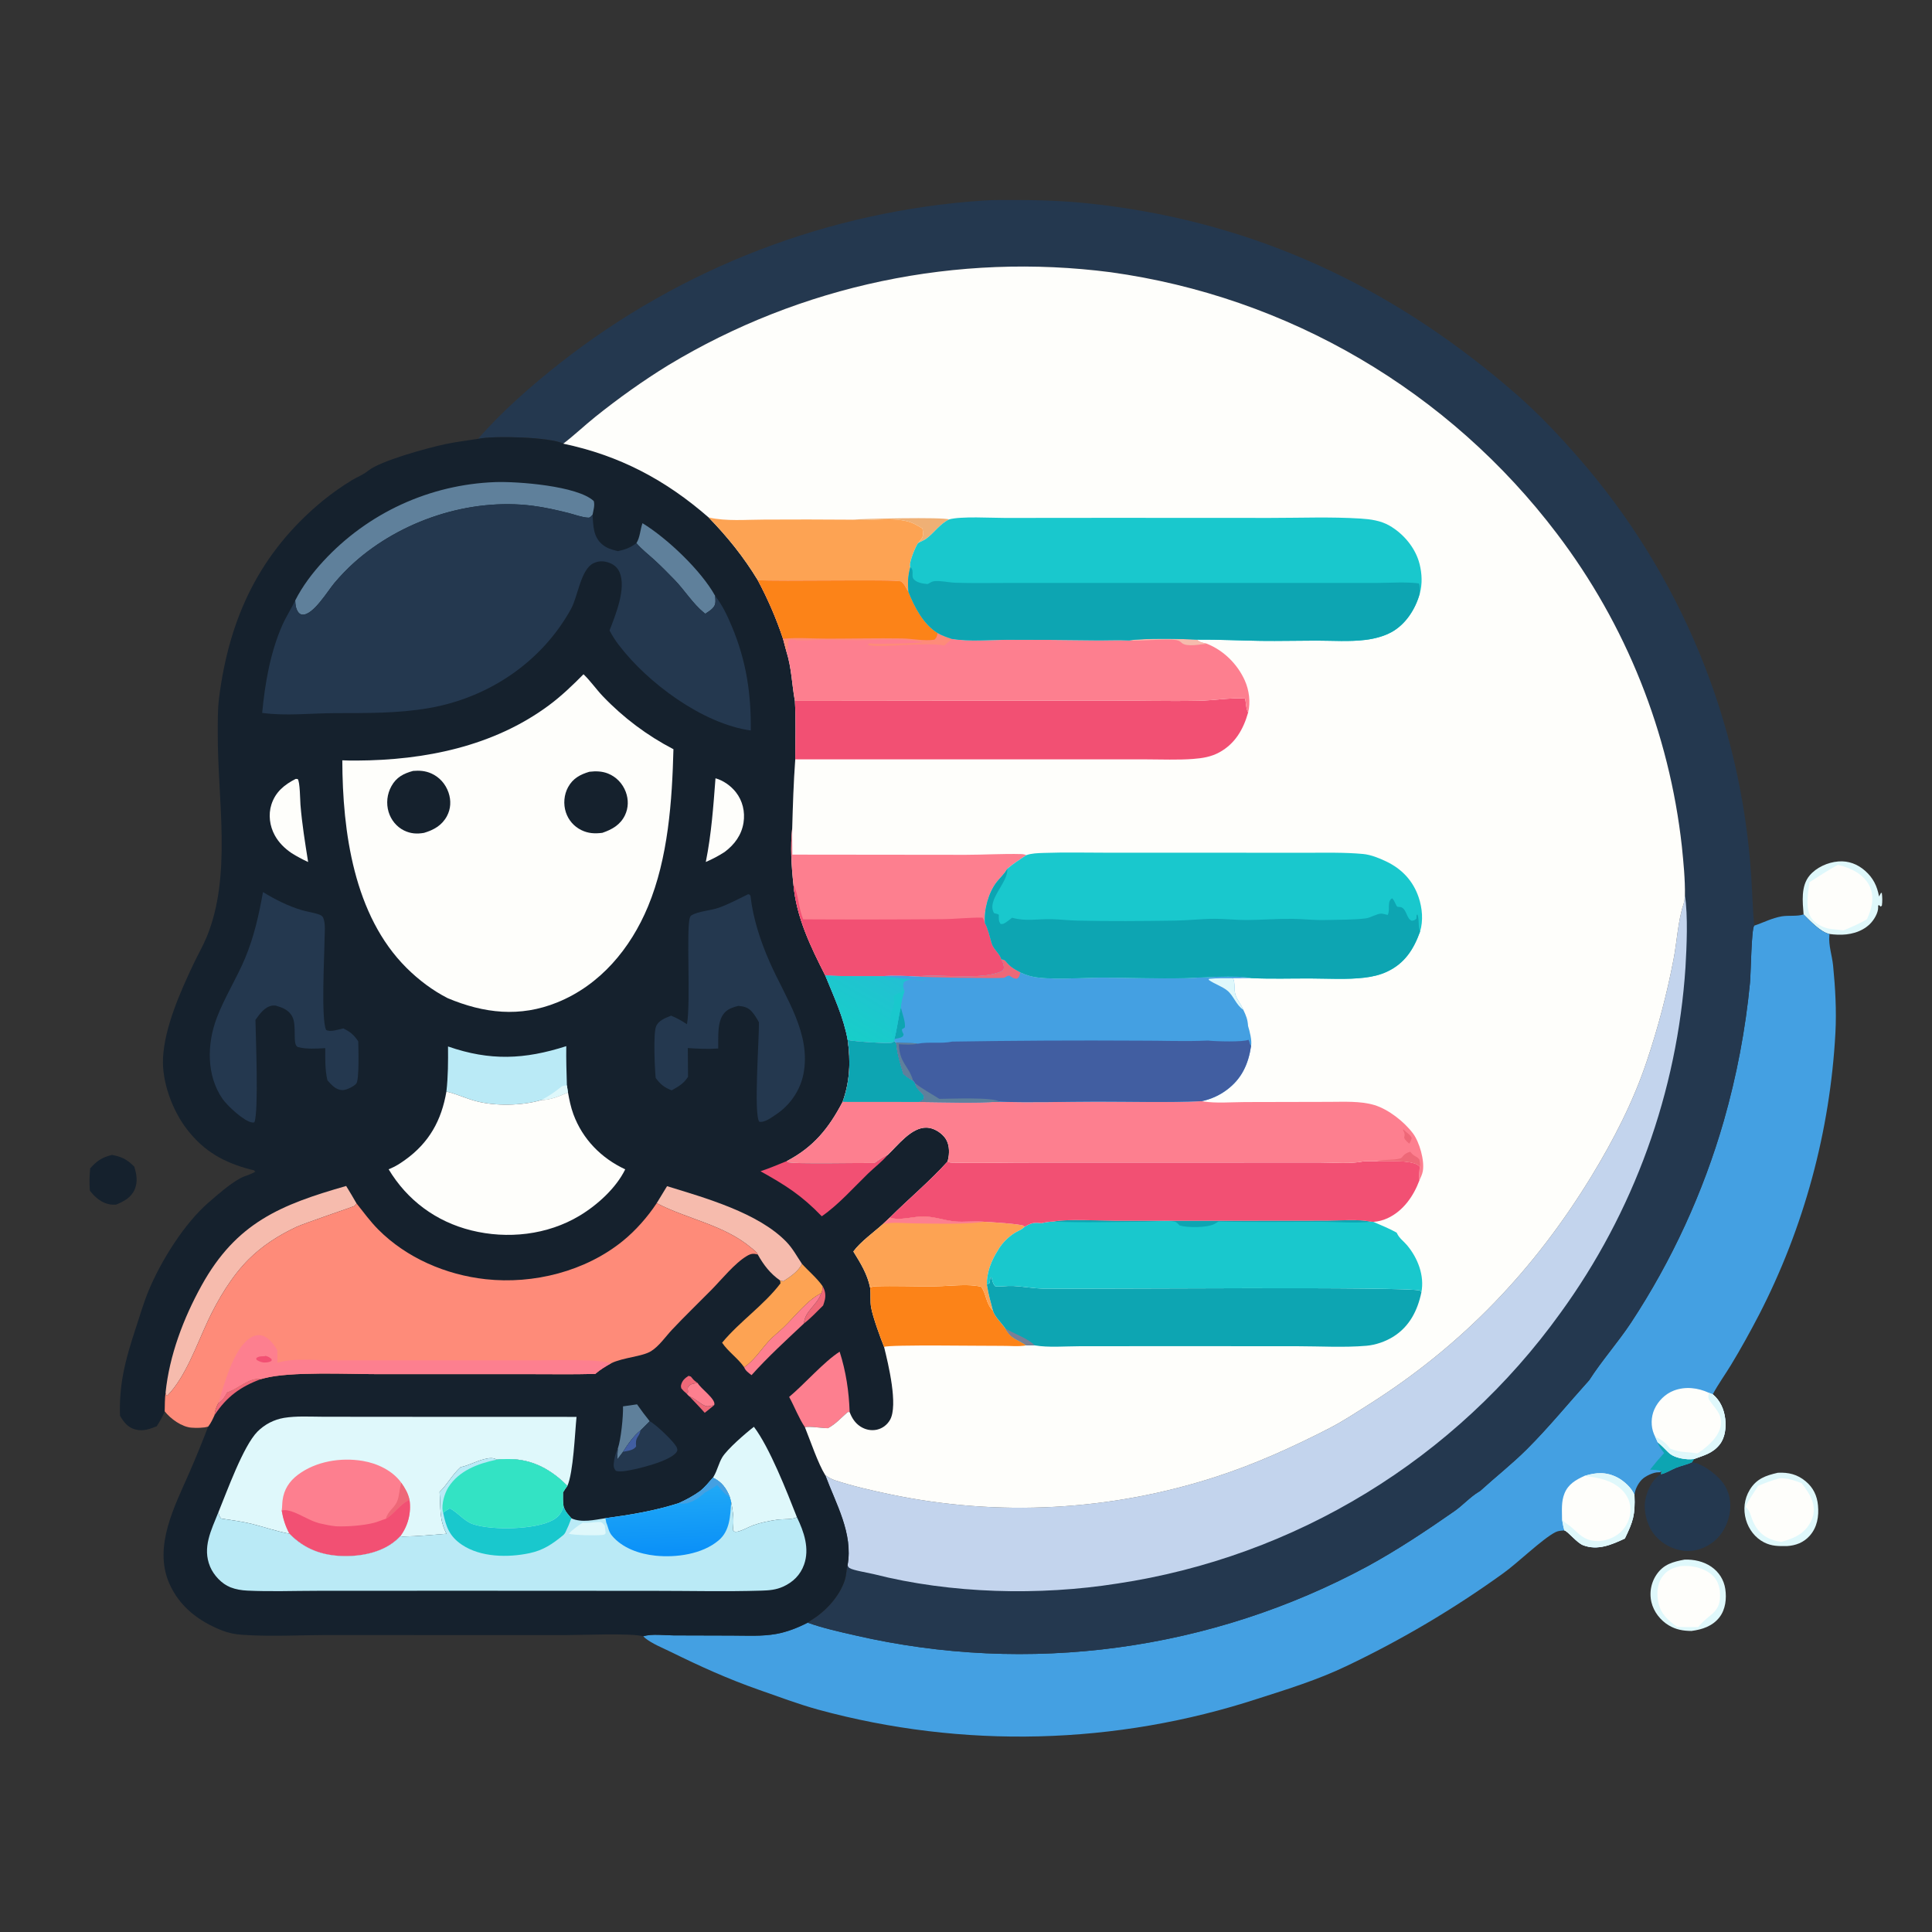 <?xml version="1.0" encoding="utf-8" ?>
<svg xmlns="http://www.w3.org/2000/svg" xmlns:xlink="http://www.w3.org/1999/xlink" width="1024" height="1024">
	<rect width="100%" height="100%" fill="#333333" stroke="none"/>
	<path fill="#15212D" d="M59.366 612.139C64.627 613.092 67.481 614.61 71.172 618.371C72.427 622.398 73.122 626.472 71.357 630.492C69.473 634.786 65.596 636.802 61.507 638.492C60.511 638.512 59.475 638.541 58.488 638.394C53.9 637.711 50.354 634.594 47.642 631.073C47.285 627.052 47.434 623.284 47.784 619.271C51.298 615.317 54.151 613.368 59.366 612.139Z"/>
	<path fill="#DFF8FB" d="M892.866 826.62C897.79 826.469 902.866 827.553 906.986 830.368C911.047 833.142 913.719 837.331 914.441 842.199C915.191 847.258 914.59 852.969 911.393 857.131C907.728 861.902 902.213 863.7 896.504 864.441C892.144 864.414 888.314 863.757 884.514 861.493C880.038 858.826 876.481 854.257 875.283 849.153Q875.175 848.689 875.09 848.219Q875.006 847.75 874.946 847.277Q874.886 846.804 874.85 846.329Q874.815 845.853 874.804 845.377Q874.793 844.9 874.807 844.424Q874.82 843.947 874.858 843.472Q874.897 842.997 874.959 842.524Q875.022 842.051 875.109 841.583Q875.196 841.114 875.307 840.65Q875.418 840.187 875.553 839.729Q875.688 839.272 875.846 838.822Q876.004 838.373 876.185 837.932Q876.366 837.491 876.57 837.06Q876.774 836.629 877 836.209Q877.225 835.789 877.472 835.381Q877.719 834.973 877.987 834.579C881.734 829.067 886.712 827.769 892.866 826.62Z"/>
	<path fill="#FEFEFB" d="M890.728 830.082C896.379 829.526 902.949 830.876 907.355 834.692C910.03 837.009 911.363 840.428 911.608 843.904C912.39 855.003 906.165 854.965 900.534 861.848C900.386 862.029 900.243 862.214 900.098 862.396Q894.54 862.474 888.984 862.336C884.314 858.862 880.487 855.792 879.087 849.831C878.018 845.28 878.149 840.006 880.838 836.015C883.381 832.241 886.466 830.986 890.728 830.082Z"/>
	<path fill="#DFF8FB" d="M942.303 780.589C947.925 780.307 952.609 781.417 957.033 785.108C961.056 788.463 963.089 792.705 963.574 797.881C964.12 803.699 963.168 809.536 959.154 814.014C955.927 817.614 951.805 819.167 947.052 819.459C942.577 819.472 939.123 819.582 934.975 817.48C930.261 815.092 926.843 810.563 925.4 805.527C923.861 800.155 924.47 794.482 927.37 789.68C930.967 783.724 935.908 782.043 942.303 780.589Z"/>
	<path fill="#FEFEFB" d="M943.104 783.556C947.228 783.233 951.046 784.677 954.844 786.089C957.063 788.883 959.377 792.131 960.539 795.517C961.846 799.325 961.576 803.083 959.692 806.649C956.24 813.18 950.838 815.31 944.185 817.235C936.274 816.094 931.487 812.613 928.6 805.065C927.625 802.518 927.666 801.368 925.705 799.122C925.545 798.939 925.381 798.76 925.22 798.58C926.937 794.74 929.637 791.086 931.879 787.519C935.6 785.983 939.209 784.588 943.104 783.556Z"/>
	<path fill="#DFF8FB" d="M955.943 484.664C955.405 477.926 954.456 469.652 959.093 464.075C962.703 459.733 968.764 457.042 974.328 456.588C979.732 456.147 984.595 458.018 988.617 461.596C992.847 465.359 994.92 469.65 995.939 475.15L996.93 473.294L997.409 473.276C997.69 475.563 997.748 477.739 997.439 480.025L996.732 480.542C996.568 480.351 996.45 480.108 996.239 479.97C995.96 479.787 995.616 479.728 995.305 479.608L995.902 479.426L995.43 480.098C995.445 480.346 995.47 480.592 995.476 480.84C995.548 483.881 993.166 487.742 991.043 489.793C986.524 494.162 980.093 495.659 973.985 495.399C972.537 495.337 971.108 495.252 969.674 495.035C964.964 494.11 959.246 487.925 955.943 484.664Z"/>
	<path fill="#FEFEFB" d="M974.138 458.42C976.067 458.808 977.898 459.395 979.72 460.127C984.661 462.112 989.242 465.391 991.28 470.481C993.601 476.281 991.941 481.743 989.567 487.163C985.769 489.512 981.128 491.429 977.014 493.173C975.001 492.86 972.999 492.629 970.972 492.45C967.298 492.125 962.775 490.149 960.487 487.158C956.567 482.033 958.273 473.533 959.048 467.605C964.101 464.464 968.827 461.165 974.138 458.42Z"/>
	<path fill="#24384F" d="M896.783 775.037C901.798 775.399 908.669 780.728 911.987 784.415C915.919 788.784 917.54 794.411 917.003 800.219C916.423 806.485 913.467 812.795 908.576 816.83C904.123 820.504 898.369 822.592 892.579 821.967Q891.991 821.9 891.407 821.804Q890.824 821.707 890.246 821.582Q889.667 821.457 889.096 821.304Q888.525 821.15 887.962 820.968Q887.399 820.786 886.846 820.577Q886.292 820.367 885.75 820.131Q885.208 819.894 884.678 819.63Q884.149 819.367 883.633 819.078Q883.117 818.788 882.616 818.474Q882.115 818.159 881.63 817.82Q881.145 817.481 880.678 817.118Q880.211 816.755 879.762 816.37Q879.313 815.984 878.884 815.577Q878.455 815.17 878.047 814.741Q877.639 814.313 877.252 813.865Q876.866 813.417 876.502 812.951C872.908 808.263 871.009 800.831 872.039 795.063C872.883 790.333 875.561 784.379 879.771 781.711C879.96 781.592 880.156 781.484 880.348 781.371C882.879 780.896 885.721 779.053 888.159 778.038C890.965 776.87 894.104 776.331 896.783 775.037Z"/>
	<path fill="#44A0E2" d="M955.943 484.664C959.246 487.925 964.964 494.11 969.674 495.035C969.652 495.245 969.628 495.454 969.607 495.664C969.085 501.121 971.05 506.394 971.585 511.812C972.746 523.55 973.439 535.682 972.807 547.47Q972.543 552.334 972.152 557.19Q971.76 562.046 971.241 566.89Q970.722 571.733 970.076 576.562Q969.43 581.39 968.657 586.2Q967.884 591.01 966.985 595.797Q966.086 600.585 965.061 605.348Q964.036 610.11 962.886 614.844Q961.737 619.578 960.463 624.28Q959.189 628.982 957.792 633.649Q956.395 638.316 954.876 642.944Q953.357 647.573 951.717 652.16Q950.076 656.747 948.316 661.289Q946.556 665.831 944.676 670.326Q942.797 674.82 940.8 679.264Q938.804 683.707 936.691 688.096Q934.578 692.486 932.35 696.818C927.696 705.745 922.686 714.856 917.464 723.45C914.304 728.651 910.665 733.645 907.808 739.017C911.767 742.3 913.845 747.048 914.406 752.102C914.91 756.64 914.383 761.935 911.452 765.627C907.683 770.374 903.17 771.318 897.871 773.313L896.783 775.037C894.104 776.331 890.965 776.87 888.159 778.038C885.721 779.053 882.879 780.896 880.348 781.371L880.611 779.812C879.881 780.302 879.981 780.39 879.105 780.349C876.492 780.228 871.955 782.382 870.158 784.264C868.147 786.371 866.486 789.603 866.308 792.518C866.719 802.881 865.632 806.331 861.2 815.453C854.269 818.698 846.847 821.964 839.093 819.004C835.723 817.717 830.899 811.48 829.178 811.167C827.623 811.269 825.95 811.324 824.531 812.029C817.664 815.445 804.289 828.512 796.703 833.898Q786.875 840.984 776.736 847.618Q766.596 854.253 756.168 860.421Q745.739 866.589 735.041 872.28Q724.344 877.97 713.4 883.17C698.585 890.26 682.351 895.34 666.711 900.323Q663.201 901.47 659.67 902.553Q656.14 903.637 652.59 904.655Q649.041 905.674 645.473 906.628Q641.906 907.583 638.322 908.472Q634.737 909.361 631.138 910.185Q627.538 911.009 623.924 911.767Q620.309 912.525 616.682 913.218Q613.055 913.91 609.415 914.537Q605.776 915.163 602.126 915.724Q598.476 916.284 594.816 916.778Q591.156 917.272 587.488 917.699Q583.82 918.126 580.145 918.487Q576.47 918.847 572.789 919.141Q569.107 919.435 565.422 919.661Q561.736 919.888 558.046 920.048Q554.357 920.208 550.665 920.3Q546.973 920.393 543.281 920.419Q539.588 920.444 535.895 920.402Q532.202 920.361 528.511 920.252Q524.82 920.144 521.131 919.968Q517.443 919.792 513.758 919.55Q510.073 919.307 506.393 918.997Q502.713 918.688 499.039 918.311Q495.366 917.935 491.7 917.492Q488.033 917.048 484.376 916.539Q480.718 916.029 477.071 915.453Q473.423 914.877 469.786 914.235Q466.15 913.592 462.525 912.884Q458.901 912.176 455.29 911.402Q451.679 910.628 448.083 909.788Q444.487 908.949 440.907 908.044Q437.326 907.14 433.763 906.17C422.998 903.195 412.562 899.247 402.03 895.56C385.998 889.946 370.969 883.149 355.749 875.643C351.398 873.496 345.609 871.229 341.846 868.147C341.534 867.891 341.199 867.523 340.928 867.243C345.594 865.849 352.169 866.77 357.056 866.79L388.143 866.88C395.806 866.896 403.858 867.379 411.421 866.016C417.247 864.967 422.847 862.737 428.097 860.047C436.053 862.927 445.103 864.917 453.382 866.805Q457.648 867.786 461.935 868.671Q466.223 869.556 470.529 870.344Q474.835 871.132 479.157 871.823Q483.48 872.513 487.817 873.107Q492.154 873.7 496.504 874.195Q500.853 874.69 505.213 875.087Q509.572 875.485 513.939 875.783Q518.307 876.082 522.68 876.283Q527.052 876.483 531.429 876.585Q535.805 876.686 540.183 876.69Q544.56 876.693 548.937 876.597Q553.313 876.502 557.687 876.307Q562.06 876.113 566.427 875.821Q570.795 875.528 575.155 875.137Q579.515 874.746 583.865 874.257Q588.216 873.768 592.553 873.181Q596.891 872.594 601.215 871.909Q605.539 871.225 609.846 870.443Q614.153 869.661 618.442 868.782Q622.73 867.903 626.997 866.928Q631.265 865.953 635.509 864.882Q639.754 863.811 643.973 862.645Q648.192 861.478 652.384 860.217Q656.576 858.956 660.739 857.6Q664.901 856.245 669.032 854.796Q673.163 853.347 677.26 851.806Q681.357 850.264 685.418 848.631Q689.48 846.997 693.503 845.273Q697.527 843.548 701.51 841.734Q705.494 839.919 709.436 838.015Q713.377 836.111 717.275 834.118Q721.173 832.126 725.025 830.046C740.941 821.331 755.956 811.332 770.83 800.965C775.291 797.857 779.143 793.478 783.77 790.687C783.991 790.554 784.216 790.426 784.438 790.295C792.636 782.831 801.52 775.86 809.352 768.036C821.012 756.387 831.312 743.706 842.328 731.502C849.043 721.047 857.525 711.529 864.436 701.108Q868.498 694.932 872.324 688.608Q876.15 682.284 879.735 675.82Q883.32 669.356 886.658 662.761Q889.997 656.167 893.085 649.451Q896.173 642.735 899.005 635.908Q901.838 629.081 904.411 622.151Q906.983 615.222 909.293 608.201Q911.603 601.179 913.647 594.076Q918.776 576.139 922.254 557.81Q925.731 539.48 927.528 520.911C928.005 515.962 928.246 492.534 929.743 490.631C934.596 489.019 939.236 486.554 944.339 485.69C947.985 485.072 952.54 485.82 955.943 484.664Z"/>
	<path fill="#0DA5B2" d="M878.59 764.384C880.534 766.031 882.305 767.818 884.094 769.628C886.5 772.236 891.072 773.213 894.506 773.427C895.632 773.497 896.751 773.416 897.871 773.313L896.783 775.037C894.104 776.331 890.965 776.87 888.159 778.038C885.721 779.053 882.879 780.896 880.348 781.371L880.611 779.812C878.656 779.024 876.641 779.058 874.562 778.953C876.95 775.908 879.402 772.984 882.006 770.121C880.553 768.235 879.325 766.693 878.59 764.384Z"/>
	<path fill="#FEFEFB" d="M877.201 761.344C877.013 760.947 876.825 760.55 876.654 760.145C874.919 756.042 875.031 751.035 876.847 746.98C878.833 742.544 882.64 738.747 887.211 737.023C893.327 734.717 899.941 735.529 905.759 738.217L907.808 739.017C911.767 742.3 913.845 747.048 914.406 752.102C914.91 756.64 914.383 761.935 911.452 765.627C907.683 770.374 903.17 771.318 897.871 773.313C896.751 773.416 895.632 773.497 894.506 773.427C891.072 773.213 886.5 772.236 884.094 769.628C882.305 767.818 880.534 766.031 878.59 764.384L877.201 761.344Z"/>
	<path fill="#DFF8FB" d="M877.201 761.344C880.503 763.12 882.944 764.527 885.087 767.746C890.861 770.152 893.958 769.309 899.611 770.345C895.521 771.585 888.145 770.793 884.094 769.628C882.305 767.818 880.534 766.031 878.59 764.384L877.201 761.344Z"/>
	<path fill="#DFF8FB" d="M905.759 738.217L907.808 739.017C911.767 742.3 913.845 747.048 914.406 752.102C914.91 756.64 914.383 761.935 911.452 765.627C907.683 770.374 903.17 771.318 897.871 773.313C896.751 773.416 895.632 773.497 894.506 773.427C891.072 773.213 886.5 772.236 884.094 769.628C888.145 770.793 895.521 771.585 899.611 770.345C900.161 770.035 900.153 770.052 900.772 769.629C905.493 766.402 911.323 761.14 912.115 755.211C912.879 749.49 909.023 746.629 906.196 742.395C905.126 740.791 905.464 740.006 905.759 738.217Z"/>
	<path fill="#FEFEFB" d="M839.797 782.261C846.011 780.338 851.445 780.037 857.424 783.194C860.684 784.915 865.2 788.931 866.308 792.518C866.719 802.881 865.632 806.331 861.2 815.453C854.269 818.698 846.847 821.964 839.093 819.004C835.723 817.717 830.899 811.48 829.178 811.167C828.547 809.288 828.284 807.22 827.912 805.272C827.909 800.544 827.398 796.021 829.234 791.494C831.212 786.617 835.255 784.312 839.797 782.261Z"/>
	<path fill="#DFF8FB" d="M839.797 782.261C846.011 780.338 851.445 780.037 857.424 783.194C860.684 784.915 865.2 788.931 866.308 792.518C866.719 802.881 865.632 806.331 861.2 815.453C854.269 818.698 846.847 821.964 839.093 819.004C835.723 817.717 830.899 811.48 829.178 811.167C828.547 809.288 828.284 807.22 827.912 805.272C829.168 807.015 829.994 807.245 831.572 808.428C835.885 811.663 838.135 815.522 843.999 816.574C848.637 817.405 853.809 815.979 857.572 813.197Q858.241 812.699 858.856 812.135Q859.471 811.572 860.026 810.949Q860.581 810.327 861.07 809.651Q861.56 808.976 861.978 808.255Q862.397 807.533 862.74 806.773Q863.084 806.013 863.349 805.222Q863.614 804.431 863.798 803.618Q863.981 802.804 864.082 801.976C864.594 798.005 863.421 794.198 860.915 791.098C855.763 784.725 847.482 783.173 839.797 782.261Z"/>
	<path fill="#24384F" d="M253.391 232.59C266.311 217.791 281.593 204.421 297.033 192.272Q300.023 189.925 303.057 187.635Q306.09 185.345 309.166 183.111Q312.242 180.878 315.359 178.702Q318.476 176.527 321.633 174.41Q324.79 172.293 327.986 170.235Q331.181 168.177 334.415 166.18Q337.649 164.182 340.919 162.245Q344.19 160.308 347.496 158.432Q350.802 156.556 354.142 154.742Q357.483 152.929 360.856 151.178Q364.23 149.427 367.636 147.739Q371.042 146.051 374.478 144.427Q377.915 142.803 381.382 141.243Q384.848 139.684 388.343 138.189Q391.838 136.694 395.36 135.265Q398.882 133.836 402.43 132.473Q405.978 131.11 409.551 129.813Q413.125 128.516 416.721 127.286Q420.318 126.056 423.937 124.894Q427.556 123.731 431.196 122.637Q434.836 121.542 438.495 120.515Q442.155 119.488 445.833 118.53Q449.512 117.572 453.207 116.682Q456.903 115.793 460.614 114.973Q464.326 114.152 468.052 113.401Q471.778 112.65 475.518 111.969Q479.257 111.288 483.009 110.676Q486.76 110.065 490.523 109.524Q494.285 108.982 498.057 108.511Q501.828 108.04 505.608 107.64Q509.388 107.239 513.175 106.909Q516.962 106.579 520.754 106.32C526.74 105.884 532.846 106.05 538.849 106.036C557.441 105.994 572.893 106.982 591.361 109.586C673 121.1 742.371 155.389 804.073 209.308C815.759 219.52 826.635 231.082 836.806 242.79Q839.312 245.662 841.758 248.585Q844.204 251.508 846.591 254.48Q848.977 257.452 851.303 260.472Q853.628 263.492 855.891 266.559Q858.154 269.626 860.355 272.738Q862.555 275.85 864.692 279.007Q866.828 282.163 868.9 285.363Q870.971 288.562 872.977 291.803Q874.983 295.044 876.923 298.325Q878.862 301.607 880.735 304.927Q882.607 308.247 884.411 311.604Q886.215 314.962 887.951 318.355Q889.686 321.749 891.352 325.177Q893.018 328.605 894.614 332.067Q896.209 335.528 897.734 339.021Q899.259 342.515 900.712 346.038Q902.166 349.562 903.547 353.114Q904.928 356.667 906.237 360.247Q907.545 363.827 908.78 367.433Q910.016 371.038 911.177 374.669Q912.339 378.299 913.426 381.952Q914.513 385.605 915.526 389.28Q916.538 392.954 917.476 396.649Q918.413 400.343 919.275 404.056Q920.137 407.769 920.924 411.499Q921.71 415.228 922.42 418.973Q923.13 422.718 923.763 426.476Q924.397 430.235 924.954 434.006Q925.51 437.776 925.99 441.557Q926.47 445.339 926.873 449.129Q927.275 452.919 927.601 456.717Q927.926 460.514 928.174 464.318C928.757 473.084 928.974 481.882 929.743 490.631C928.246 492.534 928.005 515.962 927.528 520.911Q925.731 539.48 922.254 557.81Q918.776 576.139 913.647 594.076Q911.603 601.179 909.293 608.201Q906.984 615.222 904.411 622.151Q901.838 629.081 899.005 635.908Q896.173 642.735 893.085 649.451Q889.997 656.167 886.659 662.761Q883.32 669.356 879.735 675.82Q876.15 682.284 872.324 688.608Q868.498 694.932 864.436 701.108C857.525 711.529 849.043 721.047 842.328 731.502C831.312 743.706 821.012 756.387 809.352 768.036C801.52 775.86 792.636 782.831 784.438 790.295C784.216 790.426 783.991 790.554 783.77 790.687C779.143 793.478 775.291 797.857 770.83 800.965C755.956 811.332 740.941 821.331 725.025 830.046Q721.173 832.126 717.275 834.118Q713.377 836.111 709.436 838.015Q705.494 839.919 701.51 841.734Q697.527 843.548 693.503 845.273Q689.48 846.997 685.418 848.631Q681.357 850.264 677.26 851.806Q673.163 853.347 669.032 854.796Q664.901 856.245 660.739 857.6Q656.576 858.956 652.384 860.217Q648.192 861.478 643.973 862.645Q639.754 863.811 635.509 864.882Q631.265 865.953 626.997 866.928Q622.73 867.903 618.441 868.782Q614.153 869.661 609.846 870.443Q605.539 871.225 601.215 871.909Q596.891 872.594 592.553 873.181Q588.216 873.768 583.865 874.257Q579.515 874.746 575.155 875.137Q570.795 875.528 566.427 875.821Q562.06 876.113 557.687 876.307Q553.313 876.502 548.937 876.597Q544.56 876.693 540.183 876.69Q535.805 876.686 531.429 876.585Q527.052 876.483 522.68 876.283Q518.307 876.082 513.939 875.783Q509.572 875.485 505.213 875.088Q500.853 874.69 496.504 874.195Q492.154 873.7 487.817 873.107Q483.48 872.513 479.157 871.823Q474.835 871.132 470.529 870.344Q466.222 869.556 461.935 868.671Q457.648 867.786 453.382 866.805C445.103 864.917 436.053 862.927 428.097 860.047C429.183 859.234 430.31 858.535 431.441 857.788C438.5 853.124 445.359 845.382 447.865 837.165C448.607 834.732 448.549 832.389 449.104 830.019C449.136 829.88 449.184 829.744 449.225 829.607C452.266 812.737 443.053 797.114 437.382 781.81C439.115 783.086 440.703 783.984 442.745 784.651C452.233 787.746 462 789.956 471.754 792.016Q477.113 793.138 482.505 794.084Q487.898 795.031 493.318 795.801Q498.739 796.572 504.182 797.165Q509.624 797.759 515.083 798.175Q520.543 798.592 526.012 798.83Q531.482 799.068 536.957 799.129Q542.431 799.189 547.905 799.071Q553.379 798.953 558.846 798.657Q564.313 798.361 569.767 797.887Q575.222 797.413 580.658 796.762Q586.094 796.111 591.506 795.284Q596.918 794.456 602.3 793.453Q607.682 792.45 613.029 791.272Q618.376 790.094 623.681 788.742Q628.987 787.391 634.246 785.868Q639.505 784.345 644.711 782.651C665.396 775.942 685.104 766.996 704.431 757.09C711.784 753.32 718.769 748.67 725.747 744.249C775.045 713.013 813.168 673.128 843.489 623.441C855.174 604.293 865.735 583.766 872.829 562.438Q877.288 549.2 880.839 535.69Q884.389 522.181 887.014 508.461C888.748 499.596 889.376 488.128 892.136 479.772C892.692 478.087 892.894 476.519 893.05 474.757C893.178 466.04 892.297 457.245 891.419 448.581Q890.797 442.968 889.987 437.379Q889.176 431.79 888.177 426.232Q887.179 420.673 885.993 415.152Q884.808 409.63 883.436 404.152Q882.065 398.674 880.51 393.245Q878.955 387.816 877.218 382.442Q875.48 377.069 873.563 371.757Q871.645 366.445 869.55 361.201Q867.454 355.956 865.183 350.786Q862.912 345.616 860.467 340.525Q858.023 335.434 855.408 330.428Q852.794 325.422 850.012 320.508Q847.23 315.593 844.283 310.775Q841.337 305.957 838.23 301.241Q835.123 296.525 831.859 291.917Q828.595 287.309 825.177 282.813Q822.523 279.311 819.784 275.875Q817.045 272.439 814.222 269.072Q811.4 265.704 808.496 262.406Q805.591 259.109 802.607 255.884Q799.623 252.659 796.561 249.508Q793.498 246.356 790.359 243.281Q787.221 240.206 784.008 237.209Q780.794 234.212 777.509 231.294Q774.223 228.377 770.867 225.541Q767.51 222.705 764.086 219.952Q760.661 217.199 757.169 214.531Q753.678 211.863 750.122 209.281Q746.567 206.7 742.949 204.206Q739.331 201.712 735.653 199.308Q731.975 196.904 728.239 194.59Q724.504 192.277 720.712 190.056Q716.921 187.835 713.076 185.707Q709.231 183.58 705.336 181.548Q701.44 179.515 697.496 177.579Q693.551 175.642 689.561 173.803Q685.57 171.964 681.535 170.223Q677.501 168.483 673.425 166.842Q669.349 165.2 665.234 163.66Q661.118 162.119 656.967 160.679Q652.815 159.24 648.63 157.903Q644.444 156.566 640.227 155.332Q636.01 154.097 631.763 152.967Q627.517 151.837 623.245 150.811Q618.972 149.785 614.675 148.864Q610.379 147.943 606.061 147.128Q601.744 146.313 597.407 145.604Q593.071 144.895 588.718 144.292Q584.936 143.801 581.144 143.389Q577.352 142.978 573.553 142.646Q569.753 142.314 565.947 142.062Q562.142 141.81 558.331 141.638Q554.521 141.466 550.708 141.374Q546.895 141.282 543.081 141.271Q539.267 141.259 535.454 141.327Q531.64 141.395 527.829 141.544Q524.018 141.692 520.211 141.92Q516.404 142.149 512.602 142.457Q508.8 142.765 505.006 143.153Q501.212 143.541 497.427 144.009Q493.641 144.476 489.867 145.023Q486.092 145.57 482.33 146.196Q478.568 146.823 474.819 147.528Q471.071 148.233 467.338 149.016Q463.605 149.8 459.89 150.662Q456.175 151.523 452.478 152.463Q448.782 153.403 445.106 154.42Q441.43 155.437 437.776 156.531Q434.122 157.625 430.492 158.795Q426.862 159.966 423.258 161.212Q419.653 162.459 416.075 163.781Q412.498 165.103 408.949 166.5Q405.4 167.896 401.881 169.367Q398.362 170.838 394.874 172.383Q391.387 173.927 387.933 175.545Q384.479 177.162 381.059 178.852Q377.64 180.542 374.257 182.303Q370.874 184.064 367.528 185.895Q364.183 187.727 360.877 189.629Q357.571 191.53 354.305 193.501C340.868 201.748 327.796 211.095 315.494 220.954C309.741 225.564 304.411 230.683 298.545 235.147C291.935 231.636 261.524 230.823 253.391 232.59Z"/>
	<path fill="#C3D4ED" d="M893.05 474.757C894.725 485.178 893.975 501.852 893.339 512.69Q893.136 515.769 892.878 518.844Q892.621 521.918 892.309 524.988Q891.998 528.058 891.633 531.122Q891.267 534.185 890.848 537.242Q890.429 540.299 889.956 543.348Q889.484 546.397 888.957 549.438Q888.431 552.478 887.851 555.508Q887.271 558.539 886.638 561.559Q886.006 564.579 885.32 567.587Q884.634 570.595 883.895 573.591Q883.157 576.587 882.365 579.569Q881.574 582.551 880.731 585.519Q879.887 588.487 878.992 591.44Q878.096 594.393 877.149 597.329Q876.202 600.266 875.203 603.185Q874.204 606.104 873.154 609.006Q872.104 611.907 871.004 614.79Q869.903 617.672 868.751 620.535Q867.6 623.397 866.399 626.239Q865.197 629.081 863.946 631.902Q862.695 634.722 861.395 637.52Q860.094 640.318 858.744 643.093Q857.395 645.868 855.997 648.618Q854.599 651.369 853.152 654.094Q851.706 656.82 850.212 659.52Q848.718 662.219 847.177 664.892Q845.636 667.565 844.048 670.211Q842.46 672.856 840.826 675.474Q839.192 678.091 837.512 680.679Q835.832 683.267 834.107 685.825Q832.382 688.383 830.612 690.911Q828.842 693.438 827.028 695.934Q824.451 699.517 821.786 703.035Q819.12 706.552 816.368 710.003Q813.616 713.453 810.779 716.833Q807.941 720.213 805.021 723.522Q802.1 726.831 799.097 730.065Q796.095 733.3 793.013 736.459Q789.931 739.618 786.771 742.699Q783.611 745.78 780.375 748.782Q777.14 751.783 773.83 754.703Q770.521 757.622 767.139 760.459Q763.758 763.295 760.307 766.046Q756.856 768.797 753.337 771.462Q749.819 774.126 746.235 776.702Q742.651 779.277 739.004 781.763Q735.357 784.248 731.65 786.642Q727.942 789.036 724.175 791.337Q720.409 793.637 716.587 795.843Q712.764 798.049 708.888 800.159Q705.011 802.269 701.084 804.282Q697.156 806.295 693.179 808.209Q689.203 810.123 685.179 811.937Q681.156 813.752 677.089 815.465Q673.022 817.179 668.913 818.79Q664.805 820.402 660.657 821.911Q656.51 823.419 652.326 824.824Q648.142 826.229 643.924 827.529Q639.707 828.829 635.458 830.024Q631.209 831.218 626.932 832.306Q622.655 833.394 618.352 834.376Q614.049 835.357 609.723 836.23Q605.397 837.104 601.051 837.87Q596.704 838.635 592.34 839.292C550.883 845.872 503.928 844.721 463.171 834.337C460.386 833.628 452.057 832.324 450.247 831.076C449.558 830.602 449.552 830.33 449.225 829.607C452.266 812.737 443.053 797.114 437.382 781.81C439.115 783.086 440.703 783.984 442.745 784.651C452.233 787.746 462 789.956 471.754 792.016Q477.113 793.138 482.505 794.084Q487.898 795.031 493.318 795.801Q498.739 796.572 504.182 797.165Q509.624 797.759 515.083 798.175Q520.543 798.592 526.012 798.83Q531.482 799.068 536.957 799.129Q542.431 799.189 547.905 799.071Q553.379 798.953 558.846 798.657Q564.313 798.361 569.767 797.887Q575.222 797.413 580.658 796.762Q586.094 796.111 591.506 795.284Q596.918 794.456 602.3 793.453Q607.682 792.45 613.029 791.272Q618.376 790.094 623.681 788.742Q628.987 787.391 634.246 785.868Q639.505 784.345 644.711 782.651C665.396 775.942 685.104 766.996 704.431 757.09C711.784 753.32 718.769 748.67 725.747 744.249C775.045 713.013 813.168 673.128 843.489 623.441C855.174 604.293 865.735 583.766 872.829 562.438Q877.288 549.2 880.839 535.69Q884.389 522.181 887.014 508.461C888.748 499.596 889.376 488.128 892.136 479.772C892.692 478.087 892.894 476.519 893.05 474.757Z"/>
	<path fill="#15212D" d="M253.391 232.59C261.524 230.823 291.935 231.636 298.545 235.147C328.314 241.406 352.758 254.323 375.586 274.257C385.647 284.623 394.111 295.127 401.641 307.508C407.024 317.597 411.424 327.715 415.037 338.565L416.857 345.415C419.605 354.219 419.683 362.616 421.309 371.494C421.913 381.765 421.518 392.188 421.506 402.481C420.624 414.559 420.228 426.734 419.899 438.84C418.843 448.449 419.471 459.271 420.547 468.856C422.069 486.111 429.651 501.762 437.401 516.992C441.987 528.327 447.12 539.05 449.292 551.184C450.894 562.626 450.501 573.021 446.6 584.02C439.328 597.922 431.257 607.977 417.049 615.39L417.539 616.011C420.472 617.061 456.973 616.287 463.525 616.42C465.775 614.815 467.935 613.186 470.511 612.132C475.913 606.998 483.162 597.336 491.244 597.671C494.67 597.813 498.127 599.86 500.352 602.401C502.745 605.134 503.207 608.64 502.907 612.145C502.806 613.333 502.545 614.474 502.239 615.623C492.798 626.111 481.655 635.357 471.644 645.344L468.027 648.73C463.285 653.006 455.923 658.294 452.304 663.327C456.087 669.442 459.739 675.308 461.178 682.472L461.237 682.995C461.59 686.293 461.139 689.753 461.713 692.987C462.593 697.954 466.573 708.924 468.58 713.892C470.779 722.768 476.17 744.911 471.713 752.603C470.207 755.203 467.754 757.086 464.815 757.753C461.766 758.446 458.629 757.778 456.022 756.081C453.208 754.248 451.48 751.546 450.334 748.451L449.372 748.376C445.712 751.515 443.171 754.627 438.814 756.979C436.082 756.996 428.603 755.808 426.628 756.465C429.435 763.385 433.598 775.774 437.382 781.81C443.053 797.114 452.266 812.737 449.225 829.607C449.184 829.744 449.136 829.88 449.104 830.019C448.549 832.389 448.607 834.732 447.865 837.165C445.359 845.382 438.5 853.124 431.441 857.788C430.31 858.535 429.183 859.234 428.097 860.047C422.847 862.737 417.247 864.967 411.421 866.016C403.858 867.379 395.806 866.896 388.143 866.88L357.056 866.79C352.169 866.77 345.594 865.849 340.928 867.243C334.031 865.502 308.709 866.628 299.763 866.633L176.193 866.609C160.332 866.511 143.99 867.583 128.196 866.464C124.587 866.208 121.14 865.529 117.765 864.208C105.364 859.358 95.046 851.528 89.668 839.108C81.244 819.653 92.529 798.41 100.291 780.673C103.85 772.539 107.132 764.406 110.341 756.132C107.844 756.901 104.043 756.913 101.438 756.704C96.285 756.29 90.406 752.016 87.29 748.05C86.152 750.919 84.72 753.362 83.07 755.961C79.34 757.412 75.895 758.732 71.828 757.686C67.799 756.649 65.578 753.767 63.604 750.349Q63.41 744.852 63.82 739.366Q64.229 733.881 65.236 728.473C66.817 719.999 69.431 711.609 72.123 703.434C74.261 696.943 76.213 690.196 78.844 683.892C85.372 668.246 97.667 648.518 110.482 637.406C115.456 633.093 121.544 627.708 127.316 624.52C129.966 623.056 132.848 622.672 135.387 620.93L135.067 620.853C134.747 620.034 133.99 620.166 133.193 619.96C118.881 616.261 108.26 610.427 99.081 598.544C91.394 588.594 85.781 573.489 86.403 560.799C87.206 544.424 95.62 525.615 102.58 510.886C104.81 506.165 107.441 501.65 109.457 496.825C123.064 464.256 115.259 423.405 115.416 388.764C115.444 382.544 115.312 376.322 116.085 370.139C121.426 327.432 137.699 292.744 171.424 265.117Q178.645 259.312 186.553 254.483C189.359 252.805 192.52 251.632 195.063 249.552C201.613 244.193 226.883 237.325 236.09 235.39C241.778 234.194 247.642 233.477 253.391 232.59Z"/>
	<path fill="#EE6878" d="M365.431 740.147L365.978 740.354C368.846 741.471 372.069 745.111 374.881 745.381C375.811 745.47 377.447 744.913 378.468 744.836L373.521 748.826C370.925 745.851 368.139 743.021 365.431 740.147Z"/>
	<path fill="#EE6878" d="M363.868 738.59C362.768 737.719 361.965 736.94 361.09 735.845C360.917 735.177 360.83 734.657 361.015 733.975C361.646 731.652 363.008 730.457 364.969 729.214L366.178 729.615C367.013 730.684 367.783 731.637 368.914 732.411C369.192 732.601 369.474 732.784 369.754 732.97C368.304 733.244 366.134 733.383 365.145 734.598C364.488 735.405 364.432 735.596 364.553 736.595C364.689 737.719 364.686 737.267 364.528 738.334L363.868 738.59Z"/>
	<path fill="#EE6878" d="M120.338 737.982C126.278 736.098 132.115 729.823 138.294 730.958C127.465 734.96 120.133 740.3 113.752 749.982C113.894 747.509 114.692 745.782 115.745 743.604L116.394 743.15C118.27 741.864 119.194 739.899 120.338 737.982Z"/>
	<path fill="#EE6878" d="M436.003 681.717C437.301 683.843 437.75 686.345 437.216 688.795C436.985 689.856 436.629 690.899 436.284 691.927C433.001 695.104 429.756 698.71 426.119 701.463C426.514 694.9 433.263 691.685 435.244 685.464C435.985 684.258 435.9 683.101 436.003 681.717Z"/>
	<path fill="#FD7F8F" d="M369.754 732.97C371.353 736.033 379.475 741.474 378.594 744.586C378.568 744.676 378.51 744.753 378.468 744.836C377.447 744.913 375.811 745.47 374.881 745.381C372.069 745.111 368.846 741.471 365.978 740.354L365.431 740.147C364.842 739.746 364.356 739.109 363.868 738.59L364.528 738.334C364.686 737.267 364.689 737.719 364.553 736.595C364.432 735.596 364.488 735.405 365.145 734.598C366.134 733.383 368.304 733.244 369.754 732.97Z"/>
	<path fill="#5F809B" d="M330.201 745.402L337.65 744.326C339.781 747.42 342.013 750.375 344.368 753.302L339.483 758.171C335.805 761.057 332.773 765.553 330.26 769.46L327.255 773.455C327.14 771.59 327.332 769.699 327.435 767.834C329.121 762.959 330.379 750.704 330.201 745.402Z"/>
	<path fill="#FD7F8F" d="M394.431 724.689C399.633 721.102 403.103 715.675 407.256 711.035C409.683 708.324 412.66 706.083 415.291 703.57C421.094 698.03 428.032 688.865 435.244 685.464C433.263 691.685 426.514 694.9 426.119 701.463C416.674 710.357 406.985 719.181 398.33 728.865C396.842 727.677 395.097 726.558 394.431 724.689Z"/>
	<path fill="#24384F" d="M344.368 753.302C347.221 754.573 358.179 764.881 358.843 767.572C359.06 768.453 359.103 768.851 358.608 769.596C355.367 774.476 337.381 778.819 331.708 779.61C329.916 779.86 328.239 780.04 326.462 779.607C325.349 778.264 325.156 777.437 325.305 775.688C325.531 773.031 326.229 770.219 327.435 767.834C327.332 769.699 327.14 771.59 327.255 773.455L330.26 769.46C332.773 765.553 335.805 761.057 339.483 758.171L344.368 753.302Z"/>
	<path fill="#415EA1" d="M339.483 758.171C339.184 759.457 338.912 760.206 338.171 761.304C336.935 763.132 336.946 764.553 337.162 766.655C335.828 768.637 333.068 768.917 330.822 769.36C330.635 769.396 330.447 769.427 330.26 769.46C332.773 765.553 335.805 761.057 339.483 758.171Z"/>
	<path fill="#FEFEFB" d="M379.225 412.51C383.313 413.612 387.365 416.515 389.978 419.812C393.614 424.402 394.978 430.248 394.086 436.003C393.067 442.57 389.322 447.62 384.128 451.527C380.907 453.614 377.611 455.35 374.089 456.869C377.076 442.014 378.069 427.58 379.225 412.51Z"/>
	<path fill="#FEFEFB" d="M156.702 412.838L157.762 412.878C159.021 414.174 159.06 424.203 159.251 426.543C160.092 436.826 161.697 446.716 163.318 456.89C160.244 455.476 157.4 453.962 154.538 452.156C150.871 449.673 147.742 446.608 145.609 442.685C142.939 437.775 142.134 431.76 143.854 426.401C145.994 419.734 150.729 415.909 156.702 412.838Z"/>
	<path fill="#5F809B" d="M340.533 277.302C353.584 285.274 371.633 302.365 379.03 315.802C379.122 317.098 379.335 318.604 379.089 319.884C378.598 322.439 375.775 323.968 373.803 325.311L373.07 324.709C367.312 320.065 362.826 312.795 357.603 307.401C354.161 303.847 350.664 300.297 347.02 296.948C343.763 293.955 340.205 291.248 337.322 287.878C339.296 284.65 339.28 280.809 340.533 277.302Z"/>
	<path fill="#FD7F8F" d="M418.269 740.398C426.413 733.608 436.731 721.689 445.029 716.426C448.386 726.894 449.961 737.479 450.334 748.451L449.372 748.376C445.712 751.515 443.171 754.627 438.814 756.979C436.082 756.996 428.603 755.808 426.628 756.465C423.404 751.676 421.081 745.532 418.269 740.398Z"/>
	<path fill="#F25073" d="M463.525 616.42C465.775 614.815 467.935 613.186 470.511 612.132C467.442 615.763 463.488 618.719 460.066 622.033C452.277 629.577 444.493 638.465 435.557 644.655C424.823 633.519 416.425 628.238 403.079 620.783C407.87 619.209 412.384 617.271 417.049 615.39L417.539 616.011C420.472 617.061 456.973 616.287 463.525 616.42Z"/>
	<path fill="#FDA353" d="M425.054 669.851C428.624 673.817 432.97 677.339 436.003 681.717C435.9 683.101 435.985 684.258 435.244 685.464C428.032 688.865 421.094 698.03 415.291 703.57C412.66 706.083 409.683 708.324 407.256 711.035C403.103 715.675 399.633 721.102 394.431 724.689C391.177 719.921 386.031 716.545 382.727 711.659C392.053 700.385 404.85 691.827 413.689 680.193L413.464 678.677Q414.304 678.906 415.152 679.102C418.646 676.827 423.33 673.791 425.054 669.851Z"/>
	<path fill="#F6BBAD" d="M353.551 628.696C373.72 634.894 402.031 642.828 416.883 658.295C420.257 661.808 422.349 665.876 425.054 669.851C423.33 673.791 418.646 676.827 415.152 679.102Q414.304 678.906 413.464 678.677C408.225 675.017 404.709 670.431 401.634 664.917C401.067 663.494 399.453 662.44 398.308 661.473C383.699 649.141 364.569 646.303 348.056 637.716L353.551 628.696Z"/>
	<path fill="#DFF8FB" d="M377.885 783.21L378.258 782.591C380.183 779.357 380.902 775.63 382.767 772.482C385.376 768.08 395.33 759.516 399.591 756.231C407.968 767.318 417.034 790.548 422.378 804.119C420.367 805.467 414.754 805.078 412.07 805.465C407.735 806.09 403.256 806.974 399.125 808.46C396.771 809.306 392.116 812.039 389.794 811.906C389.081 811.866 388.902 811.45 388.439 810.982C388.503 810.321 388.553 809.66 388.612 808.998C388.967 805.019 388.421 800.572 387.633 796.652C387.602 796.502 387.569 796.353 387.537 796.204L386.853 793.593C385.067 788.896 382.486 785.389 377.885 783.21Z"/>
	<path fill="#BAEAF6" d="M237.459 554.649C259.694 562.37 277.955 561.601 300.142 554.481C300.028 561.421 300.254 568.343 300.469 575.279L301.039 578.975C296.532 580.949 291.885 582.965 286.89 583.057C276.725 586.075 262.312 586.346 252.065 583.561C247.009 582.187 242.231 579.944 237.148 578.668L236.603 578.536C237.521 570.555 237.519 562.667 237.459 554.649Z"/>
	<path fill="#DFF8FB" d="M286.89 583.057C290.722 581.085 294.043 578.79 297.396 576.089C298.362 575.31 299.261 575.421 300.469 575.279L301.039 578.975C296.532 580.949 291.885 582.965 286.89 583.057Z"/>
	<path fill="#F6BBAD" d="M87.759 738.13C89.742 718.439 97.253 698.668 106.817 681.375C125.293 647.968 148.818 638.51 183.476 628.59C185.392 631.633 187.169 634.775 188.994 637.874C188.6 638.325 188.291 638.865 187.814 639.227C187.446 639.505 161.116 648.414 157.112 650.293C147.85 654.641 139.093 660.192 131.826 667.444C122.835 676.417 115.448 688.822 110.085 700.312C104.347 712.603 98.282 729.991 88.671 739.726L88.14 739.491L87.759 738.13Z"/>
	<path fill="#5F809B" d="M156.479 318.238C160.381 310.557 165.573 303.738 171.398 297.407Q172.488 296.225 173.606 295.071Q174.725 293.917 175.872 292.79Q177.018 291.664 178.192 290.566Q179.367 289.468 180.567 288.399Q181.768 287.331 182.995 286.292Q184.222 285.253 185.474 284.245Q186.726 283.237 188.003 282.261Q189.279 281.284 190.58 280.339Q191.88 279.394 193.203 278.481Q194.526 277.568 195.872 276.688Q197.217 275.809 198.584 274.962Q199.95 274.116 201.337 273.304Q202.724 272.491 204.131 271.713Q205.538 270.935 206.963 270.192Q208.389 269.449 209.832 268.742Q211.275 268.034 212.736 267.362Q214.196 266.691 215.673 266.055Q217.149 265.42 218.641 264.821Q220.132 264.222 221.638 263.66Q223.144 263.098 224.664 262.573Q226.183 262.048 227.715 261.561Q229.247 261.074 230.791 260.625Q232.334 260.176 233.888 259.765Q235.442 259.354 237.006 258.982Q238.57 258.61 240.142 258.276Q241.714 257.942 243.295 257.647Q244.875 257.353 246.462 257.097Q248.049 256.841 249.642 256.624Q251.234 256.408 252.832 256.231Q254.43 256.053 256.031 255.916Q257.633 255.778 259.237 255.68Q260.842 255.582 262.448 255.523C274.114 255.099 306.014 257.471 314.699 265.548C315.387 267.816 314.478 270.562 314.066 272.858C313.368 273.535 312.865 274.412 311.862 274.382C308.544 274.282 304.436 272.673 301.183 271.863C294.955 270.311 288.634 268.871 282.26 268.06C248.903 263.817 212.593 275.892 187.679 298.192Q182.112 303.215 177.283 308.951C173.795 313.05 165.913 326.316 160.195 325.767C159.221 325.674 158.445 325.084 157.929 324.263C156.735 322.364 156.551 320.423 156.479 318.238Z"/>
	<path fill="#24384F" d="M139.393 472.812C145.8 476.742 152.806 480.296 160.038 482.413C162.926 483.259 165.921 483.639 168.785 484.592C169.912 484.967 170.849 485.384 171.335 486.519C172.675 489.647 172.031 494.891 172.006 498.327C171.944 506.683 170.121 540.212 172.837 545.867C175.051 547.194 179.519 545.607 181.979 545.075C185.722 546.945 187.526 548.409 189.874 551.946C189.958 555.503 190.492 572.393 188.812 574.352C187.494 575.889 183.479 577.857 181.427 577.778C177.888 577.643 175.717 575.012 173.534 572.58C172.223 566.907 172.383 561.319 172.403 555.541C167.916 555.774 162.33 556.178 157.98 554.97C154.645 554.044 157.637 543.561 154.781 538.568C152.811 535.124 149.665 534.058 146.104 532.981C145.52 532.959 144.829 532.898 144.243 532.995C140.23 533.656 137.598 537.495 135.385 540.567C135.574 549.857 137.155 589.171 134.84 594.844C134.313 594.961 134.278 595.006 133.653 594.931C129.34 594.406 120.442 586 117.988 582.476C109.376 570.113 109.664 553.375 114.828 539.662C118.987 528.621 125.517 518.457 130.027 507.57C134.688 496.319 137.257 484.744 139.393 472.812Z"/>
	<path fill="#24384F" d="M396.473 473.979C397.488 474.132 397.042 473.9 397.762 474.761C399.151 487.004 403.116 498.973 408.091 510.24C416.343 528.927 430.062 547.853 425.831 569.299C424.147 577.835 418.751 585.756 411.5 590.56C409.107 592.145 405.362 595.133 402.411 594.528C399.419 590.445 402.387 550.609 402.251 541.848C401.174 539.888 400.013 537.909 398.529 536.225C396.512 533.937 394.313 533.398 391.382 533.142C389.079 533.669 386.458 534.535 384.664 536.128C379.793 540.452 380.83 549.782 380.673 555.721C375.307 556.109 369.908 555.869 364.55 555.486L364.671 570.741C362.371 574.366 359.628 575.865 355.991 577.906C352.034 576.336 350.065 574.763 347.525 571.337C347.031 566.396 346.187 548.012 347.71 544.091C348.969 540.85 352.747 539.507 355.729 538.335C358.766 539.576 361.368 541.062 364.116 542.85C366.206 530.526 363.557 491.971 365.714 486.165C365.779 485.99 366.095 485.391 366.324 485.248C370.13 482.875 376.608 482.692 381.013 481.1C386.342 479.174 391.397 476.479 396.473 473.979Z"/>
	<path fill="#FEFEFB" d="M236.603 578.536L237.148 578.668C242.231 579.944 247.009 582.187 252.065 583.561C262.312 586.346 276.725 586.075 286.89 583.057C291.885 582.965 296.532 580.949 301.039 578.975C301.755 582.94 302.521 586.797 303.922 590.59C308.81 603.819 318.718 613.883 331.381 619.774C326.562 629.686 316.566 638.715 307.22 644.331C290.117 654.609 268.983 656.909 249.761 652.126C231.122 647.487 215.857 636.187 205.984 619.749C206.108 619.698 206.234 619.65 206.358 619.598C206.564 619.511 206.768 619.418 206.975 619.332C209.805 618.167 212.207 616.564 214.692 614.789C227.418 605.7 234.021 593.818 236.603 578.536Z"/>
	<path fill="#DFF8FB" d="M115.702 801.652C120.232 790.686 128.856 766.498 136.464 758.78Q137.175 758.065 137.94 757.408Q138.705 756.75 139.518 756.154Q140.332 755.558 141.189 755.027Q142.046 754.495 142.942 754.032Q143.838 753.569 144.767 753.177Q145.696 752.785 146.653 752.467Q147.61 752.148 148.589 751.904Q149.567 751.661 150.562 751.494C157.124 750.425 164.149 750.884 170.789 750.898L199.969 750.941L305.575 750.976C304.695 759.725 303.887 780.448 300.728 787.579Q298.605 785.365 296.236 783.415C286.186 775.194 276.132 772.292 263.278 773.639C261.215 772.363 258.918 772.831 256.655 773.385C252.352 774.44 248.499 776.725 244.128 777.621C239.672 781.628 237.195 786.696 232.997 790.742C233.589 798.98 232.712 805.353 236.661 812.938C229.002 813.499 221.451 814.31 213.76 814.4C212.883 814.41 213.163 814.409 212.2 814.158Q211.735 814.655 211.255 815.136C203.847 822.519 192.379 824.904 182.28 824.741C170.882 824.556 161.413 821.09 153.412 812.904C146.587 811.678 140.055 809.315 133.334 807.657C128.093 806.364 122.633 805.745 117.305 804.868C116.205 803.928 116.141 802.994 115.702 801.652Z"/>
	<path fill="#FD7F8F" d="M149.315 800.624C149.589 798.881 149.543 797.029 149.759 795.264C150.46 789.521 153.328 785.094 157.926 781.642C167.493 774.46 180.708 772.381 192.304 774.328C200.008 775.622 208.11 779.465 212.726 785.935C214.703 788.824 216.336 791.532 217.055 795.022Q217.144 795.649 217.203 796.279Q217.261 796.909 217.289 797.542Q217.317 798.174 217.314 798.807Q217.311 799.44 217.277 800.072Q217.243 800.704 217.179 801.334Q217.114 801.963 217.019 802.589Q216.924 803.215 216.798 803.835Q216.673 804.456 216.517 805.069Q216.361 805.683 216.176 806.288Q215.991 806.893 215.776 807.489Q215.561 808.084 215.318 808.669Q215.074 809.253 214.803 809.825Q214.531 810.396 214.232 810.954Q213.933 811.512 213.607 812.055Q213.281 812.597 212.929 813.124Q212.577 813.65 212.2 814.158Q211.735 814.655 211.255 815.136C203.847 822.519 192.379 824.904 182.28 824.741C170.882 824.556 161.413 821.09 153.412 812.904C151.294 808.908 150.057 805.076 149.315 800.624Z"/>
	<path fill="#EE6878" d="M204.526 804.991C205.483 801.027 208.777 799.515 210.377 796.006C211.696 793.114 211.583 789.726 212.489 786.704L212.726 785.935C214.703 788.824 216.336 791.532 217.055 795.022C212.464 796.674 208.945 802.448 204.526 804.991Z"/>
	<path fill="#F25073" d="M204.526 804.991C208.945 802.448 212.464 796.674 217.055 795.022Q217.144 795.649 217.203 796.279Q217.261 796.909 217.289 797.542Q217.317 798.174 217.314 798.807Q217.311 799.44 217.277 800.072Q217.243 800.704 217.179 801.334Q217.114 801.963 217.019 802.589Q216.924 803.215 216.798 803.835Q216.673 804.456 216.517 805.069Q216.361 805.683 216.176 806.288Q215.991 806.893 215.776 807.489Q215.561 808.084 215.318 808.669Q215.074 809.253 214.803 809.825Q214.531 810.396 214.232 810.954Q213.933 811.512 213.607 812.055Q213.281 812.597 212.929 813.124Q212.577 813.65 212.2 814.158Q211.735 814.655 211.255 815.136C203.847 822.519 192.379 824.904 182.28 824.741C170.882 824.556 161.413 821.09 153.412 812.904C151.294 808.908 150.057 805.076 149.315 800.624C154.053 799.191 162.364 805.25 167.454 806.776C168.018 806.945 168.577 807.149 169.135 807.336C172.128 808.011 175.06 808.682 178.121 808.966C184.201 809.207 192.367 808.603 198.242 807.122C200.388 806.581 202.398 805.61 204.526 804.991Z"/>
	<path fill="#BAEAF6" d="M244.128 777.621C248.499 776.725 252.352 774.44 256.655 773.385C258.918 772.831 261.215 772.363 263.278 773.639C276.132 772.292 286.186 775.194 296.236 783.415Q298.605 785.365 300.728 787.579C299.866 788.7 299.131 789.789 298.417 791.009C298.394 793.468 298.309 795.885 298.695 798.322C299.298 800.401 300.166 801.579 301.553 803.212L302.833 804.719C308.329 807.261 315.121 805.54 320.892 804.68C334.385 802.842 346.881 800.828 359.884 796.649C363.867 794.84 367.538 792.849 371.099 790.306C373.643 788.244 375.722 785.658 377.885 783.21C382.486 785.389 385.067 788.896 386.853 793.593L387.537 796.204C387.569 796.353 387.602 796.502 387.633 796.652C388.421 800.572 388.967 805.019 388.612 808.998C388.553 809.66 388.503 810.321 388.439 810.982C388.902 811.45 389.081 811.866 389.794 811.906C392.116 812.039 396.771 809.306 399.125 808.46C403.256 806.974 407.735 806.09 412.07 805.465C414.754 805.078 420.367 805.467 422.378 804.119C426.14 811.873 429.209 820.816 426.152 829.323C424.182 834.805 420.312 838.583 415.056 840.957C411.284 842.66 407.735 842.945 403.674 843.069C384.736 843.647 365.649 843.176 346.698 843.177L242.622 843.124L167.935 843.162C155.736 843.166 143.329 843.642 131.148 843.064C128.09 842.918 125.013 842.435 122.152 841.311C117.529 839.496 113.281 834.936 111.376 830.408C107.1 820.246 111.972 811.036 115.702 801.652C116.141 802.994 116.205 803.928 117.305 804.868C122.633 805.745 128.093 806.364 133.334 807.657C140.055 809.315 146.587 811.678 153.412 812.904C161.413 821.09 170.882 824.556 182.28 824.741C192.379 824.904 203.847 822.519 211.255 815.136Q211.735 814.655 212.2 814.158C213.163 814.409 212.883 814.41 213.76 814.4C221.451 814.31 229.002 813.499 236.661 812.938C232.712 805.353 233.589 798.98 232.997 790.742C237.195 786.696 239.672 781.628 244.128 777.621Z"/>
	<path fill="#DFF8FB" d="M308.867 807.037C312.016 807.35 314.439 806.719 317.498 806.677C319.226 806.653 319.487 807.448 320.526 808.631Q320.831 810.637 321.024 812.656C320.292 813.517 320.093 813.469 318.997 813.579C315.624 813.915 304.478 813.743 301.439 812.901C303.571 810.629 306.27 808.738 308.867 807.037Z"/>
	<path fill="#19C8CD" d="M298.695 798.322C299.298 800.401 300.166 801.579 301.553 803.212L302.833 804.719C301.9 807.272 300.899 809.701 299.702 812.143C299.333 812.772 299.038 813.23 298.467 813.701C292.786 818.394 287.932 821.678 280.624 823.219C269.284 825.611 254.832 825.457 244.862 818.771C238.199 814.303 236.407 809.255 234.88 801.825C235.773 800.899 237.311 800.159 238.421 799.468C242.779 801.735 246.006 806.266 250.758 807.864C260.657 811.192 283.728 810.807 292.972 805.714C296.223 803.922 297.68 801.824 298.695 798.322Z"/>
	<defs>
		<linearGradient id="gradient_0" gradientUnits="userSpaceOnUse" x1="353.978" y1="789.505" x2="355.349" y2="823.647">
			<stop offset="0" stop-color="#1FA8F6"/>
			<stop offset="1" stop-color="#0A90F8"/>
		</linearGradient>
	</defs>
	<path fill="url(#gradient_0)" d="M377.885 783.21C382.486 785.389 385.067 788.896 386.853 793.593L387.537 796.204C387.034 803.445 386.931 811.293 380.916 816.406C372.215 823.802 358.321 825.679 347.352 824.533C338.951 823.655 329.862 820.575 324.314 813.878C322.487 811.673 322.426 809.458 321.319 806.98L320.892 804.68C334.385 802.842 346.881 800.828 359.884 796.649C363.867 794.84 367.538 792.849 371.099 790.306C373.643 788.244 375.722 785.658 377.885 783.21Z"/>
	<path fill="#44A0E2" d="M377.885 783.21C382.486 785.389 385.067 788.896 386.853 793.593C383.943 791.728 382.302 789.786 380.18 787.11C377.982 788.609 375.829 789.942 373.458 791.161C370.414 794.06 365.88 797.189 361.435 796.965C360.831 796.934 360.492 796.806 359.884 796.649C363.867 794.84 367.538 792.849 371.099 790.306C373.643 788.244 375.722 785.658 377.885 783.21Z"/>
	<path fill="#33E3C4" d="M263.278 773.639C276.132 772.292 286.186 775.194 296.236 783.415Q298.605 785.365 300.728 787.579C299.866 788.7 299.131 789.789 298.417 791.009C298.394 793.468 298.309 795.885 298.695 798.322C297.68 801.824 296.223 803.922 292.972 805.714C283.728 810.807 260.657 811.192 250.758 807.864C246.006 806.266 242.779 801.735 238.421 799.468C237.311 800.159 235.773 800.899 234.88 801.825C234.805 801.55 234.705 801.282 234.656 801.002C233.98 797.165 235.615 791.48 237.648 788.29C243.32 779.387 253.428 775.695 263.278 773.639Z"/>
	<path fill="#24384F" d="M156.479 318.238C156.551 320.423 156.735 322.364 157.929 324.263C158.445 325.084 159.221 325.674 160.195 325.767C165.913 326.316 173.795 313.05 177.283 308.951Q182.112 303.215 187.679 298.192C212.593 275.892 248.903 263.817 282.26 268.06C288.634 268.871 294.955 270.311 301.183 271.863C304.436 272.673 308.544 274.282 311.862 274.382C312.865 274.412 313.368 273.535 314.066 272.858C314.445 278.562 314.372 284.515 319.189 288.539C321.499 290.469 323.792 291.208 326.666 291.911C326.943 291.979 327.219 292.052 327.496 292.123C331.472 291.258 333.906 290.384 337.22 287.931C337.251 287.908 337.288 287.895 337.322 287.878C340.205 291.248 343.763 293.955 347.02 296.948C350.664 300.297 354.161 303.847 357.603 307.401C362.826 312.795 367.312 320.065 373.07 324.709L373.803 325.311C375.775 323.968 378.598 322.439 379.089 319.884C379.335 318.604 379.122 317.098 379.03 315.802C382.974 320.843 385.525 326.362 387.986 332.245C395.539 350.296 398.153 367.671 397.922 387.169C372.451 383.649 343.23 361.917 328.033 341.925Q325.209 338.263 323.073 334.161C326.218 325.94 332.113 311.801 328.336 303.206C327.228 300.685 325.201 299.077 322.631 298.19C319.855 297.231 317.151 297.238 314.495 298.552C307.781 301.873 306.305 316.094 302.708 322.645C287.244 350.807 259.018 369.806 227.454 375.28C210.813 378.165 194.352 377.935 177.547 377.978C164.784 378.011 151.601 379.584 138.955 377.858C140.436 362.238 143.255 345.763 149.649 331.321C151.661 326.776 154.365 322.684 156.479 318.238Z"/>
	<path fill="#FE8B79" d="M188.994 637.874C192.752 642.553 196.202 647.359 200.453 651.636C215.471 666.744 236.355 675.695 257.404 678.003C282.733 680.779 310.301 673.872 330.231 657.634C336.919 652.185 343.32 644.93 348.056 637.716C364.569 646.303 383.699 649.141 398.308 661.473C399.453 662.44 401.067 663.494 401.634 664.917C399.273 664.255 397.948 664.448 395.835 665.709C389.34 669.587 382.455 678.18 377.09 683.631C370.147 690.684 362.955 697.57 356.184 704.784C352.766 708.424 349.296 713.55 345.05 716.163C340.354 719.051 330.602 719.407 323.962 722.525C320.959 724.253 318.106 725.891 315.504 728.205C303.181 728.546 290.828 728.292 278.5 728.32L200.068 728.327C184.878 728.328 153.664 726.811 140.009 730.505L138.294 730.958C132.115 729.823 126.278 736.098 120.338 737.982C119.194 739.899 118.27 741.864 116.394 743.15L115.745 743.604C114.692 745.782 113.894 747.509 113.752 749.982C112.757 752.171 111.846 754.228 110.341 756.132C107.844 756.901 104.043 756.913 101.438 756.704C96.285 756.29 90.406 752.016 87.29 748.05C87.362 744.747 87.33 741.408 87.759 738.13L88.14 739.491L88.671 739.726C98.282 729.991 104.347 712.603 110.085 700.312C115.448 688.822 122.835 676.417 131.826 667.444C139.093 660.192 147.85 654.641 157.112 650.293C161.116 648.414 187.446 639.505 187.814 639.227C188.291 638.865 188.6 638.325 188.994 637.874Z"/>
	<path fill="#FD7F8F" d="M115.745 743.604C118.868 733.806 123.452 715.444 132.294 709.344C134.192 708.034 136.38 707.301 138.681 707.837C142.452 708.717 145.12 712.514 146.987 715.636L147.047 722.288C147.198 722.244 147.349 722.197 147.501 722.156C147.755 722.087 148.01 722.026 148.264 721.959C156.438 719.784 166.976 720.996 175.496 720.999L213.381 721.003L278.914 721.014C290.381 721.017 301.956 720.697 313.413 721.101C317.008 721.227 320.447 721.784 323.962 722.525C320.959 724.253 318.106 725.891 315.504 728.205C303.181 728.546 290.828 728.292 278.5 728.32L200.068 728.327C184.878 728.328 153.664 726.811 140.009 730.505L138.294 730.958C132.115 729.823 126.278 736.098 120.338 737.982C119.194 739.899 118.27 741.864 116.394 743.15L115.745 743.604Z"/>
	<path fill="#F25073" d="M140.303 718.811L140.787 718.628C142.241 719.072 142.89 719.362 144.01 720.467L143.907 721.279C142.478 722.181 141.336 722.133 139.713 722.159C138.141 721.875 137.291 721.581 135.947 720.72L135.823 719.816C137.312 718.721 138.484 718.93 140.303 718.811Z"/>
	<path fill="#FEFEFB" d="M309.267 357.369C312.927 360.859 315.988 365.311 319.509 369.01Q323.568 373.263 327.964 377.168Q332.36 381.072 337.063 384.601Q341.766 388.13 346.743 391.26Q351.721 394.389 356.939 397.098C356.232 424.654 354.141 454.714 343.47 480.416C334.186 502.78 318.134 522.067 295.346 531.306C275.572 539.323 256.522 537.122 237.3 529.058C229.271 524.974 221.854 519.348 215.478 513.008C187.517 485.202 181.535 440.79 181.432 402.986Q185.297 403.164 189.166 403.112C225.003 402.933 261.411 395.648 290.786 373.942C297.475 368.999 303.433 363.27 309.267 357.369Z"/>
	<path fill="#15212D" d="M312.362 409.053C315.73 408.652 319.068 408.718 322.256 409.989C326.656 411.743 330.003 415.288 331.666 419.712C333.181 423.743 333.125 428.192 331.245 432.09C328.777 437.21 324.399 439.656 319.259 441.417C315.261 441.919 311.792 441.778 308.116 439.965Q307.396 439.614 306.716 439.192Q306.035 438.771 305.399 438.283Q304.764 437.796 304.18 437.248Q303.597 436.699 303.071 436.095Q302.545 435.491 302.082 434.838Q301.619 434.185 301.224 433.488Q300.829 432.792 300.505 432.059Q300.181 431.327 299.932 430.566C298.498 426.207 298.905 421.196 301.124 417.166C303.67 412.544 307.511 410.499 312.362 409.053Z"/>
	<path fill="#15212D" d="M218.965 408.598C222.314 408.317 225.38 408.538 228.503 409.902C232.921 411.831 236.191 415.555 237.739 420.102C239.151 424.247 238.974 428.667 236.89 432.549C234.236 437.492 229.918 439.896 224.744 441.436C220.996 442.091 217.644 441.889 214.173 440.188C210.175 438.229 207.266 434.609 205.97 430.374Q205.716 429.527 205.549 428.659Q205.381 427.79 205.3 426.91Q205.22 426.029 205.228 425.145Q205.235 424.26 205.331 423.381Q205.427 422.502 205.609 421.637Q205.792 420.772 206.06 419.929Q206.329 419.086 206.679 418.275Q207.03 417.463 207.46 416.69C210.097 411.921 213.934 409.955 218.965 408.598Z"/>
	<path fill="#FEFEFB" d="M298.545 235.147C304.411 230.683 309.741 225.564 315.494 220.954C327.796 211.095 340.868 201.748 354.305 193.501Q357.571 191.53 360.877 189.629Q364.183 187.727 367.528 185.896Q370.874 184.064 374.257 182.303Q377.64 180.542 381.059 178.852Q384.479 177.162 387.933 175.545Q391.387 173.927 394.874 172.383Q398.362 170.838 401.881 169.367Q405.4 167.896 408.949 166.5Q412.498 165.103 416.075 163.781Q419.653 162.459 423.258 161.212Q426.862 159.966 430.492 158.795Q434.122 157.625 437.776 156.531Q441.43 155.437 445.106 154.42Q448.782 153.403 452.478 152.463Q456.175 151.523 459.89 150.662Q463.605 149.8 467.338 149.016Q471.071 148.233 474.819 147.528Q478.568 146.823 482.33 146.196Q486.092 145.57 489.867 145.023Q493.641 144.476 497.427 144.009Q501.212 143.541 505.006 143.153Q508.8 142.765 512.602 142.457Q516.404 142.149 520.211 141.92Q524.018 141.692 527.829 141.544Q531.64 141.395 535.454 141.327Q539.267 141.259 543.081 141.271Q546.895 141.282 550.708 141.374Q554.521 141.466 558.331 141.638Q562.142 141.81 565.947 142.062Q569.753 142.314 573.553 142.646Q577.352 142.978 581.144 143.389Q584.936 143.801 588.718 144.292Q593.071 144.895 597.407 145.604Q601.744 146.313 606.061 147.128Q610.379 147.943 614.676 148.864Q618.972 149.785 623.245 150.811Q627.517 151.837 631.763 152.967Q636.01 154.097 640.227 155.332Q644.444 156.566 648.63 157.903Q652.815 159.24 656.967 160.679Q661.118 162.119 665.234 163.66Q669.349 165.2 673.425 166.842Q677.501 168.483 681.535 170.223Q685.57 171.964 689.56 173.803Q693.551 175.642 697.496 177.579Q701.44 179.515 705.336 181.548Q709.231 183.58 713.076 185.707Q716.921 187.835 720.712 190.056Q724.504 192.277 728.239 194.59Q731.975 196.904 735.653 199.308Q739.331 201.712 742.949 204.206Q746.567 206.7 750.122 209.281Q753.678 211.863 757.169 214.531Q760.661 217.199 764.086 219.952Q767.51 222.705 770.867 225.541Q774.223 228.377 777.509 231.294Q780.794 234.212 784.008 237.209Q787.221 240.206 790.359 243.281Q793.498 246.356 796.561 249.508Q799.623 252.659 802.607 255.884Q805.591 259.109 808.496 262.407Q811.4 265.704 814.222 269.072Q817.045 272.439 819.784 275.875Q822.523 279.311 825.177 282.813Q828.595 287.309 831.859 291.917Q835.123 296.525 838.23 301.241Q841.337 305.957 844.283 310.775Q847.23 315.593 850.012 320.508Q852.794 325.422 855.408 330.428Q858.023 335.434 860.467 340.525Q862.912 345.616 865.183 350.786Q867.454 355.957 869.55 361.201Q871.645 366.445 873.563 371.757Q875.48 377.069 877.218 382.442Q878.955 387.816 880.51 393.245Q882.065 398.674 883.436 404.152Q884.808 409.63 885.993 415.152Q887.179 420.673 888.177 426.232Q889.176 431.79 889.987 437.379Q890.797 442.968 891.419 448.581C892.297 457.245 893.178 466.04 893.05 474.757C892.894 476.519 892.692 478.087 892.136 479.772C889.376 488.128 888.748 499.596 887.014 508.461Q884.389 522.181 880.838 535.69Q877.288 549.2 872.829 562.438C865.735 583.766 855.174 604.293 843.489 623.441C813.168 673.128 775.045 713.013 725.747 744.249C718.769 748.67 711.784 753.32 704.431 757.09C685.104 766.996 665.396 775.942 644.711 782.651Q639.505 784.345 634.246 785.868Q628.987 787.391 623.681 788.742Q618.376 790.094 613.029 791.272Q607.682 792.45 602.3 793.453Q596.918 794.456 591.506 795.284Q586.094 796.111 580.658 796.762Q575.222 797.413 569.767 797.887Q564.313 798.361 558.846 798.657Q553.379 798.953 547.905 799.071Q542.431 799.189 536.957 799.129Q531.482 799.068 526.012 798.83Q520.543 798.592 515.083 798.175Q509.624 797.759 504.182 797.165Q498.739 796.572 493.318 795.801Q487.898 795.031 482.505 794.084Q477.113 793.138 471.754 792.016C462 789.956 452.233 787.746 442.745 784.651C440.703 783.984 439.115 783.086 437.382 781.81C433.598 775.774 429.435 763.385 426.628 756.465C428.603 755.808 436.082 756.996 438.814 756.979C443.171 754.627 445.712 751.515 449.372 748.376L450.334 748.451C451.48 751.546 453.208 754.248 456.022 756.081C458.629 757.778 461.766 758.446 464.815 757.753C467.754 757.086 470.207 755.203 471.713 752.603C476.17 744.911 470.779 722.768 468.58 713.892C466.573 708.924 462.593 697.954 461.713 692.987C461.139 689.753 461.59 686.293 461.237 682.995L461.178 682.472C459.739 675.308 456.087 669.442 452.304 663.327C455.923 658.294 463.285 653.006 468.027 648.73L471.644 645.344C481.655 635.357 492.798 626.111 502.239 615.623C502.545 614.474 502.806 613.333 502.907 612.145C503.207 608.64 502.745 605.134 500.352 602.401C498.127 599.86 494.67 597.813 491.244 597.671C483.162 597.336 475.913 606.998 470.511 612.132C467.935 613.186 465.775 614.815 463.525 616.42C456.973 616.287 420.472 617.061 417.539 616.011L417.049 615.39C431.257 607.977 439.328 597.922 446.6 584.02C450.501 573.021 450.894 562.626 449.292 551.184C447.12 539.05 441.987 528.327 437.401 516.992C429.651 501.762 422.069 486.111 420.547 468.856C419.471 459.271 418.843 448.449 419.899 438.84C420.228 426.734 420.624 414.559 421.506 402.481C421.518 392.188 421.913 381.765 421.309 371.494C419.683 362.616 419.605 354.219 416.857 345.415L415.037 338.565C411.424 327.715 407.024 317.597 401.641 307.508C394.111 295.127 385.647 284.623 375.586 274.257C352.758 254.323 328.314 241.406 298.545 235.147Z"/>
	<path fill="#EFB075" d="M451.469 275.443C456.859 274.928 500.265 273.987 502.988 275.312C498.141 277.758 495.293 282.188 491.1 285.401C489.699 286.475 488.014 286.939 486.556 287.871C487.118 287.22 487.676 286.568 488.198 285.883C489.693 283.924 489.274 282.364 488.926 280.097C486.956 278.963 484.853 277.614 482.709 276.864C473.589 273.672 461.666 276.343 452.03 275.498L451.469 275.443Z"/>
	<path fill="#FC8318" d="M461.178 682.472C462.096 682.059 462.756 681.821 463.779 681.784C474.059 681.413 484.456 681.896 494.752 681.807C500.693 681.757 506.659 681.076 512.587 681.17C515.111 681.21 517.519 681.466 519.994 681.957C522.912 685.857 522.403 690.9 526.255 694.625C527.107 697.757 530.901 701.271 532.768 704.033C536.221 710.062 539.023 709.514 543.999 713.064C539.875 713.834 535.274 713.286 531.059 713.332C522.811 713.421 471.197 712.566 468.58 713.892C466.573 708.924 462.593 697.954 461.713 692.987C461.139 689.753 461.59 686.293 461.237 682.995L461.178 682.472Z"/>
	<path fill="#FDA353" d="M471.644 645.344C476.812 647.153 484.036 644.687 489.546 644.766C495.36 644.849 500.397 646.821 506.027 647.385C511.057 647.889 516.17 647.04 521.224 647.545C523.835 647.615 541.683 648.756 542.708 649.778C542.845 649.914 542.927 650.097 543.036 650.256C542.779 650.48 542.525 650.709 542.265 650.929C541.488 651.586 540.801 651.941 539.887 652.362C535.645 654.313 531.125 658.604 528.909 662.715C525.491 667.982 522.976 674.374 523.048 680.76L523.163 681.479C523.971 686.697 525.035 689.677 526.255 694.625C522.403 690.9 522.912 685.857 519.994 681.957C517.519 681.466 515.111 681.21 512.587 681.17C506.659 681.076 500.693 681.757 494.752 681.807C484.456 681.896 474.059 681.413 463.779 681.784C462.756 681.821 462.096 682.059 461.178 682.472C459.739 675.308 456.087 669.442 452.304 663.327C455.923 658.294 463.285 653.006 468.027 648.73L471.644 645.344Z"/>
	<path fill="#FD7F8F" d="M471.644 645.344C476.812 647.153 484.036 644.687 489.546 644.766C495.36 644.849 500.397 646.821 506.027 647.385C511.057 647.889 516.17 647.04 521.224 647.545C513.164 649.092 492.449 648.541 483.295 648.388C478.333 648.304 472.885 647.677 468.027 648.73L471.644 645.344Z"/>
	<path fill="#FDA353" d="M375.586 274.257C384.733 276.386 395.582 275.41 404.959 275.395Q428.214 275.258 451.469 275.443L452.03 275.498C461.666 276.343 473.589 273.672 482.709 276.864C484.853 277.614 486.956 278.963 488.926 280.097C489.274 282.364 489.693 283.924 488.198 285.883C487.676 286.568 487.118 287.22 486.556 287.871C485.153 289.888 481.995 297.574 482.307 299.983C482.334 300.189 482.419 300.382 482.475 300.582C481.178 305.107 481.087 308.963 481.471 313.636C480.401 312.316 479.841 310.564 478.763 309.303C478.602 309.114 477.931 308.381 477.596 308.223C474.88 306.94 411.815 308.347 401.641 307.508C394.111 295.127 385.647 284.623 375.586 274.257Z"/>
	<path fill="#FD7F8F" d="M420.547 468.856C419.471 459.271 418.843 448.449 419.899 438.84Q419.864 445.904 419.973 452.968L511.841 453.065C521.606 453.057 531.546 452.427 541.277 452.677C542.251 452.702 543.044 452.845 543.933 453.257C540.52 455.558 536.959 457.788 533.845 460.486C533.757 460.643 533.671 460.801 533.58 460.957C532.095 463.505 530.037 465.244 528.256 467.532C523.921 473.102 521.427 482.204 522.038 489.214C523.725 492.288 524.593 496.602 525.623 500.003C526.577 503.155 529.802 505.302 530.724 508.397C531.606 510.015 531.951 511.157 532.159 512.983C531.732 514.169 531.763 514.375 530.55 514.913C519.727 519.709 498.232 515.981 485.966 517.546C479.78 517.27 473.514 516.812 467.341 517.425C457.372 517.321 447.353 517.617 437.401 516.992C429.651 501.762 422.069 486.111 420.547 468.856Z"/>
	<path fill="#F25073" d="M420.547 468.856C423.345 474.514 423.189 481.305 425.696 487.255Q462.542 487.464 499.387 487.175C506.502 487.117 513.649 486.264 520.737 486.347C521.409 487.296 521.705 488.103 522.038 489.214C523.725 492.288 524.593 496.602 525.623 500.003C526.577 503.155 529.802 505.302 530.724 508.397C531.606 510.015 531.951 511.157 532.159 512.983C531.732 514.169 531.763 514.375 530.55 514.913C519.727 519.709 498.232 515.981 485.966 517.546C479.78 517.27 473.514 516.812 467.341 517.425C457.372 517.321 447.353 517.617 437.401 516.992C429.651 501.762 422.069 486.111 420.547 468.856Z"/>
	<path fill="#0DA5B2" d="M523.048 680.76L524.481 680.058Q524.679 678.697 524.891 677.338L525.487 676.929C526.016 678.701 526.215 680.509 527.567 681.8C530.728 682.052 533.788 681.439 536.942 681.589C542.314 681.844 547.601 682.898 552.996 682.991C573.456 683.341 748.737 681.737 752.73 684.081L753.369 684.94C751.368 694.555 747.094 703.045 738.514 708.443C734.389 711.038 729.087 712.868 724.236 713.285C712.297 714.311 699.667 713.531 687.663 713.527L617.744 713.493L571.982 713.533C564.464 713.538 555.772 714.332 548.396 713.071L543.999 713.064C539.023 709.514 536.221 710.062 532.768 704.033C530.901 701.271 527.107 697.757 526.255 694.625C525.035 689.677 523.971 686.697 523.163 681.479L523.048 680.76Z"/>
	<path fill="#797F96" d="M532.768 704.033C537.429 707 544.687 709.21 548.396 713.071L543.999 713.064C539.023 709.514 536.221 710.062 532.768 704.033Z"/>
	<path fill="#F25073" d="M421.309 371.494L584.347 371.308C601.324 371.246 618.413 371.753 635.366 371.421C643.437 371.263 651.882 369.719 659.876 370.239C660.567 372.672 660.296 375.474 661.537 377.633C658.998 386.577 654.675 394.148 646.259 398.768C641.905 401.158 637.255 401.885 632.359 402.255C624.174 402.873 615.749 402.481 607.532 402.481L563.585 402.483L421.506 402.481C421.518 392.188 421.913 381.765 421.309 371.494Z"/>
	<path fill="#19C8CD" d="M558.308 647.463C566.63 645.961 581.641 647.008 590.547 647.019L656.79 647.028L703.25 646.984C710.499 646.977 719.436 646.071 726.533 647.505L727.942 647.618C732.011 649.426 736.391 651.126 740.259 653.321C740.337 653.485 740.411 653.651 740.492 653.813C741.842 656.499 743.879 657.756 745.737 659.964C751.424 666.723 755.077 676.023 753.369 684.94L752.73 684.081C748.737 681.737 573.456 683.341 552.996 682.991C547.601 682.898 542.314 681.844 536.942 681.589C533.788 681.439 530.728 682.052 527.567 681.8C526.215 680.509 526.016 678.701 525.487 676.929L524.891 677.338Q524.679 678.697 524.481 680.058L523.048 680.76C522.976 674.374 525.491 667.982 528.909 662.715C531.125 658.604 535.645 654.313 539.887 652.362C540.801 651.941 541.488 651.586 542.265 650.929C542.525 650.709 542.779 650.48 543.036 650.256C546.306 648.3 548.156 647.704 551.952 648.336C554.121 647.81 556.076 647.508 558.308 647.463Z"/>
	<path fill="#0DA5B2" d="M558.308 647.463C566.63 645.961 581.641 647.008 590.547 647.019L656.79 647.028L703.25 646.984C710.499 646.977 719.436 646.071 726.533 647.505C718.691 648.514 708.303 647.577 700.096 647.571C682.019 647.557 663.906 647.876 645.836 647.419C645.151 647.88 644.439 648.324 643.713 648.718C639.92 650.778 629.383 650.784 625.217 649.52C624.527 648.804 623.6 647.73 622.596 647.48C619.294 646.66 610.229 647.499 606.424 647.528C590.467 647.649 574.24 648.154 558.308 647.463Z"/>
	<path fill="#F25073" d="M502.239 615.623C503.122 616.103 503.639 616.201 504.649 616.224C519.066 616.555 533.568 616.144 547.997 616.179L658.023 616.162L699.776 616.152C707.126 616.149 716.011 617.02 723.179 615.466L729.813 615.452C734.91 615.554 748.401 614.52 752.272 617.993C752.368 618.079 752.411 618.209 752.481 618.317C752.321 620.756 752.214 623.124 752.337 625.573C749.233 633.969 743.681 641.935 735.306 645.739C732.896 646.833 730.567 647.408 727.942 647.618L726.533 647.505C719.436 646.071 710.499 646.977 703.25 646.984L656.79 647.028L590.547 647.019C581.641 647.008 566.63 645.961 558.308 647.463C556.076 647.508 554.121 647.81 551.952 648.336C548.156 647.704 546.306 648.3 543.036 650.256C542.927 650.097 542.845 649.914 542.708 649.778C541.683 648.756 523.835 647.615 521.224 647.545C516.17 647.04 511.057 647.889 506.027 647.385C500.397 646.821 495.36 644.849 489.546 644.766C484.036 644.687 476.812 647.153 471.644 645.344C481.655 635.357 492.798 626.111 502.239 615.623Z"/>
	<path fill="#FD7F8F" d="M401.641 307.508C411.815 308.347 474.88 306.94 477.596 308.223C477.931 308.381 478.602 309.114 478.763 309.303C479.841 310.564 480.401 312.316 481.471 313.636C484.651 321.637 489.37 330.856 496.961 335.512C499.345 336.922 501.938 337.741 504.543 338.638C513.848 340.116 524.373 339.133 533.845 339.097Q557.167 339.082 580.486 339.388C586.455 339.462 592.539 339.139 598.482 339.439C605.829 338.2 626.512 338.559 634.432 339.02C635.903 340.574 637.572 340.659 639.594 341.172C648.455 344.626 655.882 351.966 659.772 360.666C662.062 365.79 662.901 372.137 661.537 377.633C660.296 375.474 660.567 372.672 659.876 370.239C651.882 369.719 643.437 371.263 635.366 371.421C618.413 371.753 601.324 371.246 584.347 371.308L421.309 371.494C419.683 362.616 419.605 354.219 416.857 345.415L415.037 338.565C411.424 327.715 407.024 317.597 401.641 307.508Z"/>
	<path fill="#F6BBAD" d="M598.482 339.439C605.829 338.2 626.512 338.559 634.432 339.02C635.903 340.574 637.572 340.659 639.594 341.172C636.381 341.475 629.116 343.023 626.493 340.868C625.768 340.272 625.379 339.816 624.46 339.505C620.348 338.114 604.347 339.974 598.482 339.439Z"/>
	<path fill="#FE8B79" d="M496.961 335.512C499.345 336.922 501.938 337.741 504.543 338.638L500.526 342.149C490.229 340.066 465.888 343.844 459.734 341.768L461.178 340.913C461.337 340.96 461.492 341.02 461.653 341.055C463.756 341.512 487.609 340.957 489.183 340.404C481.042 338.24 464.352 339.274 455.205 339.295C448.393 339.311 441.591 339.085 434.776 339.142C429.997 339.182 425.146 339.773 420.416 339.096C419.641 338.985 419.199 339.007 418.453 339.227C417.582 340.085 417.765 339.581 417.743 340.584C417.704 342.439 417.582 343.707 416.857 345.415L415.037 338.565C422.729 337.801 431.062 338.505 438.815 338.502C451.898 338.496 464.995 338.172 478.075 338.382C483.444 338.468 490.094 339.91 495.262 339.045C496.578 337.896 496.536 337.173 496.961 335.512Z"/>
	<path fill="#FC8318" d="M401.641 307.508C411.815 308.347 474.88 306.94 477.596 308.223C477.931 308.381 478.602 309.114 478.763 309.303C479.841 310.564 480.401 312.316 481.471 313.636C484.651 321.637 489.37 330.856 496.961 335.512C496.536 337.173 496.578 337.896 495.262 339.045C490.094 339.91 483.444 338.468 478.075 338.382C464.995 338.172 451.898 338.496 438.815 338.502C431.062 338.505 422.729 337.801 415.037 338.565C411.424 327.715 407.024 317.597 401.641 307.508Z"/>
	<path fill="#FD7F8F" d="M449.292 551.184C451.776 551.931 471.344 553.328 472.985 552.55C473.237 552.431 473.472 552.211 473.684 552.03L473.98 552.027L474.982 552.51C475.471 558.322 477.121 563.659 478.806 569.212C480.48 570.604 482.061 571.788 483.987 572.809L485.051 574.182C485.904 578.66 491.146 579.58 489.419 582.8L487.236 584.057C501.338 584.191 515.687 584.688 529.766 583.924C546.83 584.526 564.155 583.901 581.245 583.888C599.762 583.875 618.426 584.447 636.922 583.645C637.099 583.677 637.275 583.711 637.452 583.74C644.523 584.889 652.659 584.135 659.834 584.112L704.451 584.013C712.181 584.02 720.982 583.456 728.459 585.709C735.936 587.962 744.275 594.547 748.922 600.745C752.312 605.266 755.16 615.114 754.112 620.797C753.811 622.436 753.018 624.063 752.337 625.573C752.214 623.124 752.321 620.756 752.481 618.317C752.411 618.209 752.368 618.079 752.272 617.993C748.401 614.52 734.91 615.554 729.813 615.452L723.179 615.466C716.011 617.02 707.126 616.149 699.776 616.152L658.023 616.162L547.997 616.179C533.568 616.144 519.066 616.555 504.649 616.224C503.639 616.201 503.122 616.103 502.239 615.623C502.545 614.474 502.806 613.333 502.907 612.145C503.207 608.64 502.745 605.134 500.352 602.401C498.127 599.86 494.67 597.813 491.244 597.671C483.162 597.336 475.913 606.998 470.511 612.132C467.935 613.186 465.775 614.815 463.525 616.42C456.973 616.287 420.472 617.061 417.539 616.011L417.049 615.39C431.257 607.977 439.328 597.922 446.6 584.02C450.501 573.021 450.894 562.626 449.292 551.184Z"/>
	<path fill="#EE6878" d="M744.433 601.963C744.62 600.535 744.15 600.012 743.527 598.739L743.974 598.74L744.284 599.071C745.527 600.378 747.797 601.609 748.252 603.255C747.895 604.32 747.545 605.209 746.954 606.167C746.11 605.431 745.319 604.764 744.665 603.849C744.032 602.964 744.261 602.969 744.433 601.963Z"/>
	<path fill="#EE6878" d="M729.813 615.452C733.77 614.335 738.115 615.122 742.182 613.983C743.664 613.568 743.298 611.669 747.47 610.424C747.556 610.539 747.641 610.657 747.729 610.771C748.663 611.976 749.381 612.447 750.703 613.155C751.391 613.523 751.812 613.981 752.308 614.57C752.477 615.573 752.929 617.406 752.481 618.317C752.411 618.209 752.368 618.079 752.272 617.993C748.401 614.52 734.91 615.554 729.813 615.452Z"/>
	<path fill="#0DA5B2" d="M449.292 551.184C451.776 551.931 471.344 553.328 472.985 552.55C473.237 552.431 473.472 552.211 473.684 552.03L473.98 552.027L474.982 552.51C475.471 558.322 477.121 563.659 478.806 569.212C480.48 570.604 482.061 571.788 483.987 572.809L485.051 574.182C485.904 578.66 491.146 579.58 489.419 582.8L487.236 584.057L446.6 584.02C450.501 573.021 450.894 562.626 449.292 551.184Z"/>
	<path fill="#44A0E2" d="M530.724 508.397C531.938 508.721 532.397 508.59 533.193 509.604C534.988 511.889 537.04 513.385 539.616 514.664C540.34 515.023 540.05 514.868 540.817 515.378C544.236 516.963 547.129 517.794 550.905 518.175C561.585 519.254 572.985 518.192 583.753 518.158C598.449 518.112 613.297 518.817 627.969 518.431C637.58 518.179 654.692 516.708 663.266 518.424L653.559 518.486C654.825 521.378 653.881 524.577 654.918 527.538C655.851 530.204 657.881 532.448 658.936 535.15C660.44 538.222 661.287 540.322 661.497 543.782C662.364 546.643 663.631 551.41 663.104 554.345C661.665 563.955 658.186 571.694 650.253 577.628Q648.777 578.735 647.189 579.674Q645.601 580.612 643.919 581.371Q642.238 582.13 640.483 582.7Q638.729 583.271 636.922 583.645C618.426 584.447 599.762 583.875 581.245 583.888C564.155 583.901 546.83 584.526 529.766 583.924C515.687 584.688 501.338 584.191 487.236 584.057L489.419 582.8C491.146 579.58 485.904 578.66 485.051 574.182L483.987 572.809C482.061 571.788 480.48 570.604 478.806 569.212C477.121 563.659 475.471 558.322 474.982 552.51L473.98 552.027L473.684 552.03C473.472 552.211 473.237 552.431 472.985 552.55C471.344 553.328 451.776 551.931 449.292 551.184C447.12 539.05 441.987 528.327 437.401 516.992C447.353 517.617 457.372 517.321 467.341 517.425C473.514 516.812 479.78 517.27 485.966 517.546C498.232 515.981 519.727 519.709 530.55 514.913C531.763 514.375 531.732 514.169 532.159 512.983C531.951 511.157 531.606 510.015 530.724 508.397Z"/>
	<path fill="#0DA5B2" d="M477.448 533.917C478.03 536.655 480.17 542.098 479.545 544.611L478.03 545.55C478.054 546.647 478.43 547.289 478.939 548.244C478.577 549.282 478.587 549.397 477.521 549.87C476.39 550.371 475.124 550.318 474.006 550.781C475.533 545.17 476.049 539.52 477.448 533.917Z"/>
	<path fill="#DFF8FB" d="M658.936 535.15C655.196 532.742 653.821 527.729 650.517 525.041C647.688 522.739 643.697 521.548 640.67 519.375L640.74 518.823C644.997 518.355 649.284 518.467 653.559 518.486C654.825 521.378 653.881 524.577 654.918 527.538C655.851 530.204 657.881 532.448 658.936 535.15Z"/>
	<path fill="#EE6878" d="M530.724 508.397C531.938 508.721 532.397 508.59 533.193 509.604C534.988 511.889 537.04 513.385 539.616 514.664C540.34 515.023 540.05 514.868 540.817 515.378C540.352 516.914 540.426 517.887 539.009 518.719C537.407 518.823 536.267 517.903 534.953 517.108C533.375 517.157 533.176 518.031 531.994 518.256C529.8 518.672 488.427 518.041 485.966 517.546C498.232 515.981 519.727 519.709 530.55 514.913C531.763 514.375 531.732 514.169 532.159 512.983C531.951 511.157 531.606 510.015 530.724 508.397Z"/>
	<defs>
		<linearGradient id="gradient_1" gradientUnits="userSpaceOnUse" x1="448.32" y1="549.242" x2="471.949" y2="508.295">
			<stop offset="0" stop-color="#17CEC9"/>
			<stop offset="1" stop-color="#24BED4"/>
		</linearGradient>
	</defs>
	<path fill="url(#gradient_1)" d="M437.401 516.992C447.353 517.617 457.372 517.321 467.341 517.425C474.697 517.838 483.291 519.721 490.378 519.219C490.188 519.455 489.342 519.471 488.996 519.498C485.606 519.762 481.739 518.271 479.017 520.73C478.509 522.822 478.633 523.194 479.41 525.138C478.508 527.932 477.617 530.97 477.448 533.917C476.049 539.52 475.533 545.17 474.006 550.781L474.12 551.667L473.98 552.027L473.684 552.03C473.472 552.211 473.237 552.431 472.985 552.55C471.344 553.328 451.776 551.931 449.292 551.184C447.12 539.05 441.987 528.327 437.401 516.992Z"/>
	<path fill="#19C8CD" d="M473.684 552.03C473.584 551.182 473.657 551.453 473.453 550.765C472.26 546.753 471.203 541.602 472.257 537.44C473.151 533.906 474.37 532.866 473.737 528.988C473.696 528.741 473.65 528.495 473.607 528.249C474.945 526.671 477.526 525.938 479.41 525.138C478.508 527.932 477.617 530.97 477.448 533.917C476.049 539.52 475.533 545.17 474.006 550.781L474.12 551.667L473.98 552.027L473.684 552.03Z"/>
	<path fill="#415EA1" d="M640.347 551.517C640.527 551.538 640.707 551.561 640.887 551.579C644.489 551.951 658.93 552.404 661.709 551.106C662.046 551.702 662.202 552.073 662.337 552.751C662.481 553.473 662.671 553.768 663.104 554.345C661.665 563.955 658.186 571.694 650.253 577.628Q648.777 578.735 647.189 579.674Q645.601 580.612 643.919 581.371Q642.238 582.13 640.483 582.7Q638.729 583.271 636.922 583.645C618.426 584.447 599.762 583.875 581.245 583.888C564.155 583.901 546.83 584.526 529.766 583.924C515.687 584.688 501.338 584.191 487.236 584.057L489.419 582.8C491.146 579.58 485.904 578.66 485.051 574.182L483.987 572.809C482.061 571.788 480.48 570.604 478.806 569.212C477.121 563.659 475.471 558.322 474.982 552.51C478.783 553.022 482.687 552.558 486.421 553.174C492.43 552.042 498.734 553.327 504.718 552.069Q554.275 551.273 603.838 551.572C616.008 551.524 628.179 552.089 640.347 551.517Z"/>
	<path fill="#5F809B" d="M474.982 552.51C478.783 553.022 482.687 552.558 486.421 553.174C483.208 553.894 479.666 553.613 476.388 553.443C476.856 563.759 481.574 564.614 483.987 572.809C482.061 571.788 480.48 570.604 478.806 569.212C477.121 563.659 475.471 558.322 474.982 552.51Z"/>
	<path fill="#5F809B" d="M485.051 574.182C489.097 577.285 493.574 579.678 497.862 582.417C503.222 582.426 526.578 581.365 529.766 583.924C515.687 584.688 501.338 584.191 487.236 584.057L489.419 582.8C491.146 579.58 485.904 578.66 485.051 574.182Z"/>
	<path fill="#19C8CD" d="M543.933 453.257C546.817 452.248 549.951 452.188 552.978 452.079C564.499 451.664 576.101 451.956 587.633 451.955L650.066 451.961L692.984 451.98C702.76 451.986 712.684 451.724 722.43 452.628C726.598 453.014 730.988 454.808 734.751 456.6C742.979 460.519 748.949 466.839 751.893 475.53C753.852 481.311 754.442 487.967 752.647 493.809C749.262 503.162 744.542 510.566 735.282 514.948C731.462 516.755 727.343 517.689 723.163 518.179C713.886 519.267 703.972 518.64 694.638 518.605C684.23 518.566 673.656 518.925 663.266 518.424C654.692 516.708 637.58 518.179 627.969 518.431C613.297 518.817 598.449 518.112 583.753 518.158C572.985 518.192 561.585 519.254 550.905 518.175C547.129 517.794 544.236 516.963 540.817 515.378C540.05 514.868 540.34 515.023 539.616 514.664C537.04 513.385 534.988 511.889 533.193 509.604C532.397 508.59 531.938 508.721 530.724 508.397C529.802 505.302 526.577 503.155 525.623 500.003C524.593 496.602 523.725 492.288 522.038 489.214C521.427 482.204 523.921 473.102 528.256 467.532C530.037 465.244 532.095 463.505 533.58 460.957C533.671 460.801 533.757 460.643 533.845 460.486C536.959 457.788 540.52 455.558 543.933 453.257Z"/>
	<path fill="#0DA5B2" d="M533.845 460.486C534.656 467.564 522.56 477.125 526.901 484.008C527.17 484.073 527.441 484.134 527.709 484.202C528.833 484.487 528.394 484.336 529.402 484.822C529.382 486.737 529.166 488.082 530.31 489.701C531.59 489.973 532.349 489.4 533.405 488.699C534.449 488.006 535.443 487.186 536.428 486.413C543.922 488.511 549.921 486.971 557.44 487.177C561.831 487.298 566.206 487.819 570.602 487.925C587.854 488.337 605.3 488.185 622.559 487.942C629.586 487.843 636.581 487.027 643.612 486.984C649.346 486.949 655.056 487.662 660.773 487.628C668.94 487.579 677.049 486.908 685.246 487.012C690.906 487.084 696.604 487.781 702.25 487.631C708.631 487.461 717.868 487.582 724.002 486.736C726.496 486.393 729.762 484.259 732.026 484.243C733.047 484.235 734.464 484.721 735.495 484.931C736.992 482.427 734.951 477.741 737.842 476.116C739.066 477.004 740.013 480.329 740.65 480.608C740.714 480.636 742.434 480.779 742.531 480.81C745.665 481.814 745.361 486.954 748.313 488.041C749.639 487.774 749.822 487.809 750.736 486.84L750.794 485.072L751.266 484.638C752.373 487.672 751.5 490.782 752.647 493.809C749.262 503.162 744.542 510.566 735.282 514.948C731.462 516.755 727.343 517.689 723.163 518.179C713.886 519.267 703.972 518.64 694.638 518.605C684.23 518.566 673.656 518.925 663.266 518.424C654.692 516.708 637.58 518.179 627.969 518.431C613.297 518.817 598.449 518.112 583.753 518.158C572.985 518.192 561.585 519.254 550.905 518.175C547.129 517.794 544.236 516.963 540.817 515.378C540.05 514.868 540.34 515.023 539.616 514.664C537.04 513.385 534.988 511.889 533.193 509.604C532.397 508.59 531.938 508.721 530.724 508.397C529.802 505.302 526.577 503.155 525.623 500.003C524.593 496.602 523.725 492.288 522.038 489.214C521.427 482.204 523.921 473.102 528.256 467.532C530.037 465.244 532.095 463.505 533.58 460.957C533.671 460.801 533.757 460.643 533.845 460.486Z"/>
	<path fill="#19C8CD" d="M502.988 275.312C509.325 273.531 525.277 274.525 532.731 274.516L588.25 274.464L673.309 274.504C689.167 274.511 705.365 273.854 721.181 274.853C726.377 275.181 731.781 275.924 736.371 278.55C743.931 282.876 750.289 290.468 752.412 298.971C753.678 304.039 753.959 309.609 752.486 314.65C750.232 322.795 745.048 330.946 737.46 335.079C733.384 337.299 728.404 338.568 723.818 339.141C715.373 340.196 706.24 339.545 697.724 339.542C687.906 339.539 678.058 339.812 668.248 339.675C656.98 339.519 645.699 338.928 634.432 339.02C626.512 338.559 605.829 338.2 598.482 339.439C592.539 339.139 586.455 339.462 580.486 339.388Q557.167 339.082 533.845 339.097C524.373 339.133 513.848 340.116 504.543 338.638C501.938 337.741 499.345 336.922 496.961 335.512C489.37 330.856 484.651 321.637 481.471 313.636C481.087 308.963 481.178 305.107 482.475 300.582C482.419 300.382 482.334 300.189 482.307 299.983C481.995 297.574 485.153 289.888 486.556 287.871C488.014 286.939 489.699 286.475 491.1 285.401C495.293 282.188 498.141 277.758 502.988 275.312Z"/>
	<path fill="#0DA5B2" d="M482.475 300.582C483.475 301.432 483.619 301.917 483.693 303.241C483.717 303.671 483.679 304.102 483.673 304.533C483.658 305.581 483.666 306.368 484.459 307.176C486.186 308.935 489.325 309.343 491.666 309.563L492.179 309.278C493.054 308.804 494.102 308.145 495.107 308.034C498.479 307.659 502.834 308.742 506.316 308.86C515.624 309.177 525.005 308.973 534.322 308.978L686.125 308.972L729.48 308.974C736.78 308.963 744.806 308.296 752.028 309.223C752.665 310.845 752.47 312.911 752.486 314.65C750.232 322.795 745.048 330.946 737.46 335.079C733.384 337.299 728.404 338.568 723.818 339.141C715.373 340.196 706.24 339.545 697.724 339.542C687.906 339.539 678.058 339.812 668.248 339.675C656.98 339.519 645.699 338.928 634.432 339.02C626.512 338.559 605.829 338.2 598.482 339.439C592.539 339.139 586.455 339.462 580.486 339.388Q557.167 339.082 533.845 339.097C524.373 339.133 513.848 340.116 504.543 338.638C501.938 337.741 499.345 336.922 496.961 335.512C489.37 330.856 484.651 321.637 481.471 313.636C481.087 308.963 481.178 305.107 482.475 300.582Z"/>
</svg>
